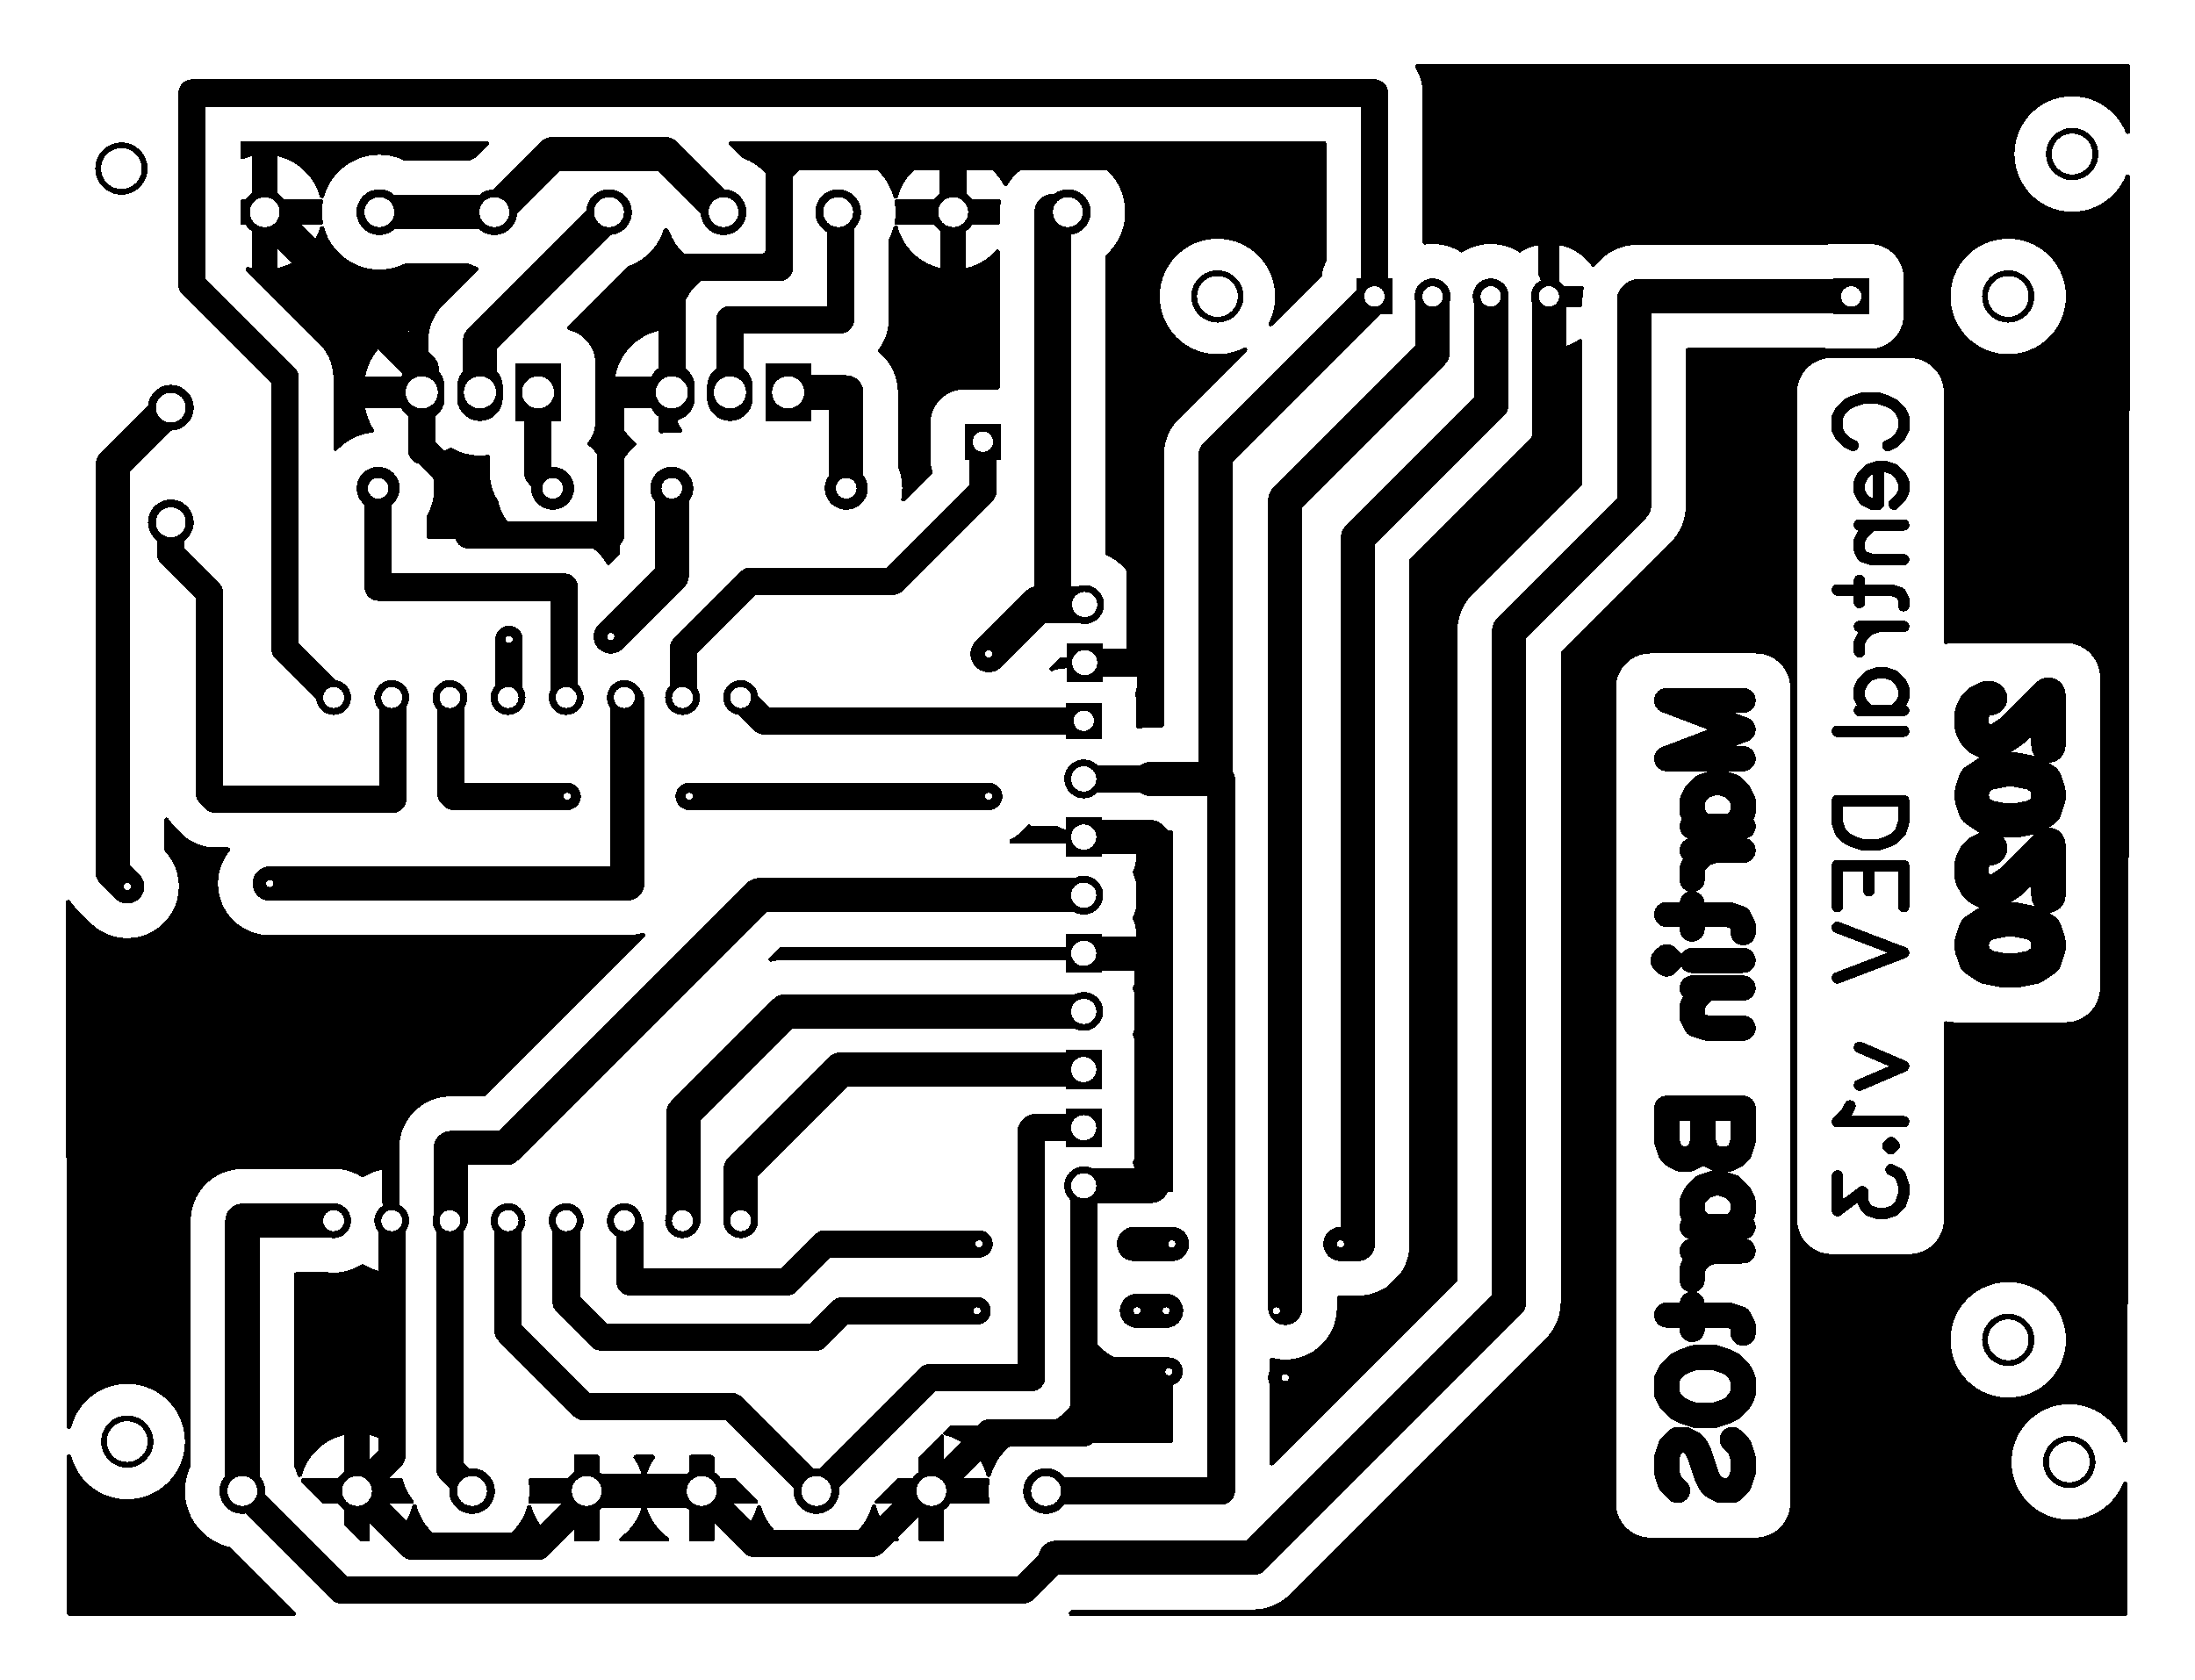 <svg xmlns="http://www.w3.org/2000/svg" xmlns:xlink="http://www.w3.org/1999/xlink" width="95.885mm" height="73.406mm" viewBox="4027.3 3044.5 377.5 289"><title></title><style type="text/css">
*[layerid="1"] {stroke:#000000;fill:#000000;}
*[layerid="2"] {stroke:#000000;fill:#000000;}
*[layerid="3"] {stroke:#000000;fill:#000000;}
*[layerid="4"] {stroke:#000000;fill:#000000;}
*[layerid="5"] {stroke:#000000;fill:#000000;}
*[layerid="6"] {stroke:#000000;fill:#000000;}
*[layerid="7"] {stroke:#000000;fill:#000000;}
*[layerid="8"] {stroke:#000000;fill:#000000;}
*[layerid="9"] {stroke:#000000;fill:#000000;}
*[layerid="10"] {stroke:#000000;fill:#000000;}
*[layerid="11"] {stroke:#000000;fill:#000000;}
*[layerid="12"] {stroke:#000000;fill:#000000;}
*[layerid="13"] {stroke:#000000;fill:#000000;}
*[layerid="14"] {stroke:#000000;fill:#000000;}
*[layerid="15"] {stroke:#000000;fill:#000000;}
*[layerid="19"] {stroke:#000000;fill:#000000;}
*[layerid="21"] {stroke:#000000;fill:#000000;}
*[layerid="22"] {stroke:#000000;fill:#000000;}
*[layerid="23"] {stroke:#000000;fill:#000000;}
*[layerid="24"] {stroke:#000000;fill:#000000;}
*[layerid="25"] {stroke:#000000;fill:#000000;}
*[layerid="26"] {stroke:#000000;fill:#000000;}
*[layerid="27"] {stroke:#000000;fill:#000000;}
*[layerid="28"] {stroke:#000000;fill:#000000;}
*[layerid="29"] {stroke:#000000;fill:#000000;}
*[layerid="30"] {stroke:#000000;fill:#000000;}
*[layerid="31"] {stroke:#000000;fill:#000000;}
*[layerid="32"] {stroke:#000000;fill:#000000;}
*[layerid="33"] {stroke:#000000;fill:#000000;}
*[layerid="34"] {stroke:#000000;fill:#000000;}
*[layerid="35"] {stroke:#000000;fill:#000000;}
*[layerid="36"] {stroke:#000000;fill:#000000;}
*[layerid="37"] {stroke:#000000;fill:#000000;}
*[layerid="38"] {stroke:#000000;fill:#000000;}
*[layerid="39"] {stroke:#000000;fill:#000000;}
*[layerid="40"] {stroke:#000000;fill:#000000;}
*[layerid="41"] {stroke:#000000;fill:#000000;}
*[layerid="42"] {stroke:#000000;fill:#000000;}
*[layerid="43"] {stroke:#000000;fill:#000000;}
*[layerid="44"] {stroke:#000000;fill:#000000;}
*[layerid="45"] {stroke:#000000;fill:#000000;}
*[layerid="46"] {stroke:#000000;fill:#000000;}
*[layerid="47"] {stroke:#000000;fill:#000000;}
*[layerid="48"] {stroke:#000000;fill:#000000;}
*[layerid="49"] {stroke:#000000;fill:#000000;}
*[layerid="50"] {stroke:#000000;fill:#000000;}
*[layerid="51"] {stroke:#000000;fill:#000000;}
*[layerid="52"] {stroke:#000000;fill:#000000;}
*[layerid="99"] {stroke:#000000;fill:#000000;}
*[layerid="100"] {stroke:#000000;fill:#000000;}
*[layerid="Hole"] {stroke:#000000;fill:#000000;}
*[layerid="DRCError"] {stroke:#000000;fill:#000000;}
*[fill="none"] {fill: none;}
*[stroke="none"] {stroke: none;}
path, polyline, polygon, line {stroke-linecap:round;}
g[c_partid="part_pad"][layerid="1"] ellipse:not([c_etype="pad_outer"]) {fill:#000000;}
g[c_partid="part_pad"][layerid="1"] polygon:not([c_etype="pad_outer"]) {fill:#000000;}
g[c_partid="part_pad"][layerid="1"] polyline:not([c_etype="pad_outer"]) {stroke:#000000;}
g[c_partid="part_pad"][layerid="2"] ellipse:not([c_etype="pad_outer"]) {fill:#000000;}
g[c_partid="part_pad"][layerid="2"] polygon:not([c_etype="pad_outer"]) {fill:#000000;}
g[c_partid="part_pad"][layerid="2"] polyline:not([c_etype="pad_outer"]) {stroke:#000000;}
g[c_partid="part_pad"][layerid="11"] ellipse:not([c_etype="pad_outer"]) {fill:#000000;}
g[c_partid="part_pad"][layerid="11"] polygon:not([c_etype="pad_outer"]) {fill:#000000;}
g[c_partid="part_pad"][layerid="11"] polyline:not([c_etype="pad_outer"]) {stroke:#000000;}
g[c_partid="part_pad"][layerid="11"] circle {fill:#FFFFFF;}
g[c_partid="part_pad"][layerid="11"] > polyline:nth-of-type(2) {stroke:#FFFFFF;}
g[c_partid="part_pad"][layerid="11"][c_shape="ELLIPSE"]  polyline:nth-last-of-type(1) {stroke:#FFFFFF;}
g[c_partid="part_pad"][layerid="11"][c_shape="RECT"]  polyline:nth-last-of-type(1) {stroke:#FFFFFF;}
g[c_partid="part_pad"][layerid="11"][c_shape="POLYGON"]  polyline:nth-last-of-type(1) {stroke:#FFFFFF;}
g[c_partid="part_via"] > * + circle, #gCurParts g[c_partid="part_via"] > * + circle {fill:#FFFFFF;}
g[c_partid="part_pad"] > polygon[c_etype="pad_outer"], #gCurParts g[c_partid="part_pad"] > polygon[c_etype="pad_outer"] {stroke-linejoin: miter;stroke-miterlimit: 100;}
g[c_partid="part_hole"] > circle {fill: #FFFFFF;}path, polyline, polygon {stroke-linejoin:round;}
rect, circle, ellipse, polyline, line, polygon, path {shape-rendering:crispEdges;}
</style>
<rect x="4027.3" y="3044.5" width="377.5" height="289" fill="#FFFFFF" stroke="none"/><path d="M 4211.523 3322.49 A 0.4 0.4 0 0 1 4211.123 3322.09 0.4 0.4 0 0 1 4211.24 3321.807 L 4211.561 3321.486 A 0.4 0.4 0 0 1 4211.844 3321.369 L 4242.84 3321.369 A 8.869 8.869 0 0 0 4249.111 3318.771 L 4249.111 3318.771 4293.111 3274.771 4293.111 3274.771 A 8.869 8.869 0 0 0 4295.709 3268.5 L 4295.709 3268.5 4295.709 3156.839 A 0.4 0.4 0 0 1 4295.826 3156.556 L 4314.611 3137.771 4314.611 3137.771 A 8.869 8.869 0 0 0 4317.209 3131.5 L 4317.209 3131.5 4317.209 3104.769 A 0.4 0.4 0 0 1 4317.609 3104.369 L 4341.223 3104.369 A 0.4 0.4 0 0 1 4341.309 3104.378 5.916 5.916 0 0 0 4342.579 3104.516 L 4342.579 3104.516 4348.779 3104.516 4348.779 3104.516 A 5.916 5.916 0 0 0 4354.695 3098.6 L 4354.695 3098.6 4354.695 3092.4 4354.695 3092.4 A 5.916 5.916 0 0 0 4348.779 3086.484 L 4348.779 3086.484 4342.579 3086.484 4342.579 3086.484 A 5.916 5.916 0 0 0 4341.309 3086.622 L 4341.309 3086.622 A 0.4 0.4 0 0 1 4341.223 3086.631 L 4308.84 3086.631 A 8.869 8.869 0 0 0 4302.569 3089.229 L 4302.569 3089.229 4302.069 3089.729 4302.069 3089.729 A 8.869 8.869 0 0 0 4301.604 3090.231 L 4301.604 3090.231 A 0.4 0.4 0 0 1 4301.3 3090.371 0.4 0.4 0 0 1 4300.976 3090.206 L 4300.976 3090.206 A 9.016 9.016 0 0 0 4295.479 3086.666 L 4295.479 3093.7 4299.268 3093.7 A 0.4 0.4 0 0 1 4299.668 3094.1 0.4 0.4 0 0 1 4299.66 3094.182 8.869 8.869 0 0 0 4299.471 3096 L 4299.471 3096 4299.471 3096.9 A 0.4 0.4 0 0 1 4299.071 3097.3 L 4295.479 3097.3 4295.479 3104.334 A 9.016 9.016 0 0 0 4298.842 3102.891 L 4298.842 3102.891 A 0.4 0.4 0 0 1 4299.071 3102.819 0.4 0.4 0 0 1 4299.471 3103.219 L 4299.471 3127.661 A 0.4 0.4 0 0 1 4299.354 3127.944 L 4280.569 3146.729 4280.569 3146.729 A 8.869 8.869 0 0 0 4277.971 3153 L 4277.971 3153 4277.971 3264.661 A 0.4 0.4 0 0 1 4277.854 3264.944 L 4246.301 3296.497 A 0.4 0.4 0 0 1 4246.018 3296.614 0.4 0.4 0 0 1 4245.618 3296.214 L 4245.618 3278.473 A 0.4 0.4 0 0 1 4246.018 3278.073 0.4 0.4 0 0 1 4246.118 3278.086 L 4246.118 3278.086 A 8.869 8.869 0 0 0 4248.339 3278.369 8.869 8.869 0 0 0 4257.208 3269.5 L 4257.208 3269.5 4257.208 3267.766 A 0.4 0.4 0 0 1 4257.608 3267.366 0.4 0.4 0 0 1 4257.6 3267.366 L 4257.618 3267.366 A 8.869 8.869 0 0 0 4257.84 3267.369 L 4260.84 3267.369 A 8.869 8.869 0 0 0 4269.709 3258.5 L 4269.709 3258.5 4269.709 3140.839 A 0.4 0.4 0 0 1 4269.826 3140.556 L 4290.111 3120.271 4290.111 3120.271 A 8.869 8.869 0 0 0 4292.709 3114 L 4292.709 3114 4292.709 3104.899 4292.709 3095.66 4292.709 3095.66 A 8.869 8.869 0 0 0 4292.669 3094.826 0.4 0.4 0 0 1 4292.67 3094.827 L 4292.669 3094.818 4292.669 3094.818 A 9.016 9.016 0 0 0 4291.913 3091.829 L 4291.913 3091.829 A 0.4 0.4 0 0 1 4291.879 3091.666 L 4291.879 3086.666 A 9.016 9.016 0 0 0 4288.891 3087.86 0.4 0.4 0 0 1 4288.679 3087.921 0.4 0.4 0 0 1 4288.466 3087.86 9.016 9.016 0 0 0 4283.679 3086.484 9.016 9.016 0 0 0 4278.891 3087.86 0.4 0.4 0 0 1 4278.679 3087.921 0.4 0.4 0 0 1 4278.466 3087.86 9.016 9.016 0 0 0 4273.679 3086.484 9.016 9.016 0 0 0 4272.414 3086.573 L 4272.414 3086.573 A 0.4 0.4 0 0 1 4272.358 3086.577 0.4 0.4 0 0 1 4271.958 3086.177 L 4271.958 3060.5 4271.958 3060.5 A 8.278 8.278 0 0 0 4270.706 3056.122 0.4 0.4 0 0 1 4270.645 3055.91 0.4 0.4 0 0 1 4271.045 3055.51 L 4393.267 3055.51 A 0.4 0.4 0 0 1 4393.667 3055.91 L 4393.667 3055.911 4393.645 3067.141 A 0.4 0.4 0 0 1 4393.245 3067.54 0.4 0.4 0 0 1 4392.874 3067.29 L 4392.874 3067.29 A 9.916 9.916 0 0 0 4383.678 3061.084 9.916 9.916 0 0 0 4373.762 3071 9.916 9.916 0 0 0 4383.678 3080.916 9.916 9.916 0 0 0 4392.86 3074.746 0.4 0.4 0 0 1 4393.23 3074.497 0.4 0.4 0 0 1 4393.63 3074.897 L 4393.63 3074.898 4393.203 3292.287 A 0.4 0.4 0 0 1 4392.803 3292.686 0.4 0.4 0 0 1 4392.43 3292.43 L 4392.43 3292.43 A 9.916 9.916 0 0 0 4383.178 3286.084 9.916 9.916 0 0 0 4373.262 3296 9.916 9.916 0 0 0 4383.178 3305.916 9.916 9.916 0 0 0 4392.416 3299.606 L 4392.416 3299.606 A 0.4 0.4 0 0 1 4392.788 3299.351 0.4 0.4 0 0 1 4393.188 3299.751 L 4393.188 3299.752 4393.17 3308.998 4393.17 3308.998 A 0.4 0.4 0 0 1 4393.17 3308.998 L 4393.17 3309 4393.17 3322.09 A 0.4 0.4 0 0 1 4392.77 3322.49 L 4211.523 3322.49 Z M 4336.388 3254.304 A 5.916 5.916 0 0 0 4342.304 3260.22 L 4342.304 3260.22 4355.678 3260.22 4355.678 3260.22 A 5.916 5.916 0 0 0 4361.594 3254.304 L 4361.594 3220.568 A 0.4 0.4 0 0 1 4361.994 3220.168 0.4 0.4 0 0 1 4362.088 3220.179 L 4362.088 3220.179 A 5.916 5.916 0 0 0 4363.482 3220.345 L 4363.482 3220.345 4382.54 3220.345 4382.54 3220.345 A 5.916 5.916 0 0 0 4388.456 3214.429 L 4388.456 3161.047 A 5.916 5.916 0 0 0 4382.54 3155.131 L 4382.54 3155.131 4363.482 3155.131 4363.482 3155.131 A 5.916 5.916 0 0 0 4362.088 3155.298 L 4362.088 3155.298 A 0.4 0.4 0 0 1 4361.994 3155.309 0.4 0.4 0 0 1 4361.594 3154.909 L 4361.594 3112.01 A 5.916 5.916 0 0 0 4355.678 3106.094 L 4355.678 3106.094 4342.304 3106.094 4342.304 3106.094 A 5.916 5.916 0 0 0 4336.388 3112.01 L 4336.388 3254.304 Z M 4329.253 3308.998 A 5.916 5.916 0 0 0 4335.169 3303.082 L 4335.169 3162.835 A 5.916 5.916 0 0 0 4329.253 3156.919 L 4329.253 3156.919 4311.143 3156.919 4311.143 3156.919 A 5.916 5.916 0 0 0 4305.227 3162.835 L 4305.227 3303.082 A 5.916 5.916 0 0 0 4311.143 3308.998 L 4311.143 3308.998 4329.253 3308.998 Z M 4362.762 3275 A 9.916 9.916 0 0 0 4372.678 3284.916 9.916 9.916 0 0 0 4382.594 3275 9.916 9.916 0 0 0 4372.678 3265.084 9.916 9.916 0 0 0 4362.762 3275 Z M 4362.762 3095.5 A 9.916 9.916 0 0 0 4372.678 3105.416 9.916 9.916 0 0 0 4382.594 3095.5 9.916 9.916 0 0 0 4372.678 3085.584 9.916 9.916 0 0 0 4362.762 3095.5 Z " stroke-width="0" layerid="2" attachedcopperid="gge3746" c_shapetype="line" id="gge3746_0" class=""></path><path d="M 4078.197 3322.09 A 0.4 0.4 0 0 1 4077.797 3322.49 L 4039.247 3322.49 A 0.4 0.4 0 0 1 4038.847 3322.091 L 4038.796 3295.105 4038.796 3295.105 A 0.4 0.4 0 0 1 4039.196 3294.705 0.4 0.4 0 0 1 4039.583 3295.004 L 4039.583 3295.004 A 9.916 9.916 0 0 0 4049.178 3302.416 9.916 9.916 0 0 0 4059.094 3292.5 9.916 9.916 0 0 0 4049.178 3282.584 9.916 9.916 0 0 0 4039.574 3290.032 0.4 0.4 0 0 1 4039.187 3290.333 0.4 0.4 0 0 1 4038.787 3289.933 L 4038.619 3199.721 4038.619 3199.72 A 0.4 0.4 0 0 1 4039.019 3199.32 0.4 0.4 0 0 1 4039.35 3199.495 L 4039.35 3199.495 A 8.869 8.869 0 0 0 4040.407 3200.771 L 4042.907 3203.271 A 8.869 8.869 0 0 0 4049.178 3205.869 8.869 8.869 0 0 0 4058.047 3197 8.869 8.869 0 0 0 4055.655 3190.941 L 4055.655 3190.941 A 0.4 0.4 0 0 1 4055.547 3190.668 L 4055.547 3185.546 A 0.4 0.4 0 0 1 4055.947 3185.146 0.4 0.4 0 0 1 4056.288 3185.337 8.278 8.278 0 0 0 4057.486 3186.854 L 4058.486 3187.854 A 8.278 8.278 0 0 0 4064.339 3190.278 L 4064.339 3190.278 4066.468 3190.278 A 0.4 0.4 0 0 1 4066.868 3190.678 0.4 0.4 0 0 1 4066.779 3190.929 8.869 8.869 0 0 0 4064.811 3196.5 8.869 8.869 0 0 0 4073.68 3205.369 L 4135.18 3205.369 A 8.869 8.869 0 0 0 4137.743 3204.99 L 4137.743 3204.99 A 0.4 0.4 0 0 1 4137.859 3204.973 0.4 0.4 0 0 1 4138.259 3205.373 0.4 0.4 0 0 1 4138.142 3205.656 L 4110.784 3233.014 A 0.4 0.4 0 0 1 4110.501 3233.131 L 4104.84 3233.131 A 8.869 8.869 0 0 0 4095.971 3242 L 4095.971 3245.227 4095.971 3252.538 A 0.4 0.4 0 0 1 4095.962 3252.623 L 4095.962 3252.623 A 8.916 8.916 0 0 0 4095.762 3254.5 8.916 8.916 0 0 0 4096.373 3257.742 L 4096.373 3257.742 A 0.4 0.4 0 0 1 4096.4 3257.887 L 4096.4 3263.722 4096.4 3293.801 A 0.4 0.4 0 0 1 4096 3294.201 0.4 0.4 0 0 1 4095.715 3294.082 9.853 9.853 0 0 0 4090.918 3291.4 L 4090.918 3298.782 4096.23 3298.782 A 0.4 0.4 0 0 1 4096.619 3299.09 8.278 8.278 0 0 0 4098.371 3302.559 0.4 0.4 0 0 1 4098.466 3302.818 0.4 0.4 0 0 1 4098.066 3303.218 L 4090.918 3303.218 4090.918 3309.322 A 0.4 0.4 0 0 1 4090.518 3309.722 L 4089.575 3309.722 A 0.4 0.4 0 0 1 4089.292 3309.605 L 4086.598 3306.911 A 0.4 0.4 0 0 1 4086.481 3306.628 L 4086.481 3303.218 4083.071 3303.218 A 0.4 0.4 0 0 1 4082.788 3303.101 L 4079.151 3299.464 A 0.4 0.4 0 0 1 4079.034 3299.182 0.4 0.4 0 0 1 4079.434 3298.782 L 4086.481 3298.782 4086.481 3291.4 A 9.853 9.853 0 0 0 4079.224 3298.298 0.4 0.4 0 0 1 4078.839 3298.589 0.4 0.4 0 0 1 4078.455 3298.298 L 4078.455 3298.298 A 9.853 9.853 0 0 0 4077.887 3296.789 0.4 0.4 0 0 1 4077.849 3296.618 L 4077.849 3263.769 A 0.4 0.4 0 0 1 4078.249 3263.369 L 4083.741 3263.369 A 0.4 0.4 0 0 1 4083.782 3263.371 L 4083.782 3263.371 A 8.916 8.916 0 0 0 4084.678 3263.416 8.916 8.916 0 0 0 4089.464 3262.023 L 4089.464 3262.023 A 0.4 0.4 0 0 1 4089.678 3261.961 0.4 0.4 0 0 1 4089.893 3262.023 L 4089.893 3262.023 A 8.916 8.916 0 0 0 4092.928 3263.243 L 4092.928 3257.959 A 0.4 0.4 0 0 1 4092.957 3257.811 8.916 8.916 0 0 0 4093.594 3254.5 8.916 8.916 0 0 0 4092.957 3251.189 0.4 0.4 0 0 1 4092.928 3251.041 L 4092.928 3245.757 A 8.916 8.916 0 0 0 4089.893 3246.977 L 4089.893 3246.977 A 0.4 0.4 0 0 1 4089.678 3247.039 0.4 0.4 0 0 1 4089.464 3246.977 L 4089.464 3246.977 A 8.916 8.916 0 0 0 4084.678 3245.584 8.916 8.916 0 0 0 4083.782 3245.629 0.4 0.4 0 0 1 4083.741 3245.631 L 4068.98 3245.631 A 8.869 8.869 0 0 0 4060.111 3254.5 L 4060.111 3296.615 A 0.4 0.4 0 0 1 4060.073 3296.786 9.853 9.853 0 0 0 4059.126 3301 9.853 9.853 0 0 0 4066.793 3310.608 0.4 0.4 0 0 1 4066.988 3310.715 L 4078.08 3321.807 A 0.4 0.4 0 0 1 4078.197 3322.09 Z " stroke-width="0" layerid="2" attachedcopperid="gge3746" c_shapetype="line" id="gge3746_1" class=""></path><path d="M 4185.661 3309.722 A 0.4 0.4 0 0 1 4185.261 3309.322 L 4185.261 3303.218 4178.154 3303.218 A 0.4 0.4 0 0 1 4177.754 3302.818 0.4 0.4 0 0 1 4177.871 3302.536 L 4181.508 3298.899 A 0.4 0.4 0 0 1 4181.791 3298.782 L 4185.261 3298.782 4185.261 3295.312 A 0.4 0.4 0 0 1 4185.378 3295.029 L 4189.015 3291.392 A 0.4 0.4 0 0 1 4189.298 3291.275 0.4 0.4 0 0 1 4189.698 3291.675 L 4189.698 3298.782 4197.109 3298.782 A 0.4 0.4 0 0 1 4197.509 3299.182 0.4 0.4 0 0 1 4197.502 3299.252 L 4197.502 3299.252 A 9.853 9.853 0 0 0 4197.346 3301 9.853 9.853 0 0 0 4197.502 3302.748 L 4197.502 3302.748 A 0.4 0.4 0 0 1 4197.509 3302.818 0.4 0.4 0 0 1 4197.109 3303.218 L 4189.698 3303.218 4189.698 3309.322 A 0.4 0.4 0 0 1 4189.298 3309.722 L 4185.661 3309.722 Z " stroke-width="0" layerid="2" attachedcopperid="gge3746" c_shapetype="line" id="gge3746_2" class=""></path><path d="M 4146.161 3309.722 A 0.4 0.4 0 0 1 4145.761 3309.322 L 4145.761 3303.218 4138.29 3303.218 4137.889 3303.218 4130.418 3303.218 4130.418 3309.322 A 0.4 0.4 0 0 1 4130.018 3309.722 L 4126.381 3309.722 A 0.4 0.4 0 0 1 4125.981 3309.322 L 4125.981 3303.218 4118.57 3303.218 A 0.4 0.4 0 0 1 4118.17 3302.818 0.4 0.4 0 0 1 4118.176 3302.748 L 4118.176 3302.748 A 9.853 9.853 0 0 0 4118.332 3301 9.853 9.853 0 0 0 4118.176 3299.252 L 4118.176 3299.252 A 0.4 0.4 0 0 1 4118.17 3299.182 0.4 0.4 0 0 1 4118.57 3298.782 L 4125.981 3298.782 4125.981 3295.08 A 0.4 0.4 0 0 1 4126.381 3294.68 0.4 0.4 0 0 1 4126.441 3294.685 8.278 8.278 0 0 0 4127.68 3294.778 L 4127.68 3294.778 4130.018 3294.778 A 0.4 0.4 0 0 1 4130.418 3295.178 L 4130.418 3298.782 4137.889 3298.782 4138.29 3298.782 4145.761 3298.782 4145.761 3295.178 A 0.4 0.4 0 0 1 4146.161 3294.778 L 4149.605 3294.778 A 0.4 0.4 0 0 1 4149.888 3294.895 L 4150.081 3295.088 A 0.4 0.4 0 0 1 4150.198 3295.371 L 4150.198 3298.782 4153.609 3298.782 A 0.4 0.4 0 0 1 4153.892 3298.899 L 4157.529 3302.536 A 0.4 0.4 0 0 1 4157.646 3302.818 0.4 0.4 0 0 1 4157.246 3303.218 L 4150.198 3303.218 4150.198 3309.322 A 0.4 0.4 0 0 1 4149.798 3309.722 L 4146.161 3309.722 Z " stroke-width="0" layerid="2" attachedcopperid="gge3746" c_shapetype="line" id="gge3746_3" class=""></path><path d="M 4122.61 3309.322 A 0.4 0.4 0 0 1 4122.21 3309.722 L 4114.469 3309.722 A 0.4 0.4 0 0 1 4114.069 3309.322 0.4 0.4 0 0 1 4114.235 3308.997 9.853 9.853 0 0 0 4117.955 3303.702 0.4 0.4 0 0 1 4118.339 3303.411 0.4 0.4 0 0 1 4118.724 3303.702 L 4118.724 3303.702 A 9.853 9.853 0 0 0 4122.444 3308.997 0.4 0.4 0 0 1 4122.61 3309.322 Z " stroke-width="0" layerid="2" attachedcopperid="gge3746" c_shapetype="line" id="gge3746_4" class=""></path><path d="M 4142.39 3309.322 A 0.4 0.4 0 0 1 4141.99 3309.722 L 4134.189 3309.722 A 0.4 0.4 0 0 1 4133.789 3309.322 0.4 0.4 0 0 1 4133.955 3308.997 L 4133.955 3308.997 A 9.853 9.853 0 0 0 4137.704 3303.599 0.4 0.4 0 0 1 4138.089 3303.304 0.4 0.4 0 0 1 4138.475 3303.599 L 4138.475 3303.599 A 9.853 9.853 0 0 0 4142.224 3308.997 0.4 0.4 0 0 1 4142.39 3309.322 Z " stroke-width="0" layerid="2" attachedcopperid="gge3746" c_shapetype="line" id="gge3746_5" class=""></path><path d="M 4173.689 3309.722 A 0.4 0.4 0 0 1 4173.289 3309.322 0.4 0.4 0 0 1 4173.455 3308.997 9.853 9.853 0 0 0 4177.203 3303.599 0.4 0.4 0 0 1 4177.589 3303.304 0.4 0.4 0 0 1 4177.975 3303.599 L 4177.975 3303.599 A 9.853 9.853 0 0 0 4181.724 3308.997 0.4 0.4 0 0 1 4181.89 3309.322 0.4 0.4 0 0 1 4181.49 3309.722 L 4173.689 3309.722 Z " stroke-width="0" layerid="2" attachedcopperid="gge3746" c_shapetype="line" id="gge3746_6" class=""></path><path d="M 4153.969 3309.722 A 0.4 0.4 0 0 1 4153.569 3309.322 0.4 0.4 0 0 1 4153.735 3308.997 9.853 9.853 0 0 0 4157.455 3303.702 L 4157.455 3303.702 A 0.4 0.4 0 0 1 4157.839 3303.411 0.4 0.4 0 0 1 4158.224 3303.702 L 4158.224 3303.702 A 9.853 9.853 0 0 0 4161.944 3308.997 0.4 0.4 0 0 1 4162.11 3309.322 0.4 0.4 0 0 1 4161.71 3309.722 L 4153.969 3309.722 Z " stroke-width="0" layerid="2" attachedcopperid="gge3746" c_shapetype="line" id="gge3746_7" class=""></path><path d="M 4102.89 3309.322 A 0.4 0.4 0 0 1 4102.49 3309.722 L 4094.688 3309.722 A 0.4 0.4 0 0 1 4094.288 3309.322 0.4 0.4 0 0 1 4094.455 3308.997 9.853 9.853 0 0 0 4098.203 3303.598 L 4098.203 3303.598 A 0.4 0.4 0 0 1 4098.589 3303.304 0.4 0.4 0 0 1 4098.975 3303.598 L 4098.975 3303.598 A 9.853 9.853 0 0 0 4102.724 3308.997 0.4 0.4 0 0 1 4102.89 3309.322 Z " stroke-width="0" layerid="2" attachedcopperid="gge3746" c_shapetype="line" id="gge3746_8" class=""></path><path d="M 4138.475 3298.401 A 0.4 0.4 0 0 1 4138.089 3298.696 0.4 0.4 0 0 1 4137.704 3298.401 L 4137.704 3298.401 A 9.853 9.853 0 0 0 4136.31 3295.405 0.4 0.4 0 0 1 4136.239 3295.178 0.4 0.4 0 0 1 4136.639 3294.778 L 4139.54 3294.778 A 0.4 0.4 0 0 1 4139.94 3295.178 0.4 0.4 0 0 1 4139.869 3295.405 L 4139.869 3295.405 A 9.853 9.853 0 0 0 4138.475 3298.401 Z " stroke-width="0" layerid="2" attachedcopperid="gge3746" c_shapetype="line" id="gge3746_9" class=""></path><path d="M 4197.724 3298.298 A 0.4 0.4 0 0 1 4197.339 3298.589 0.4 0.4 0 0 1 4196.955 3298.298 L 4196.955 3298.298 A 9.853 9.853 0 0 0 4189.833 3291.432 L 4189.833 3291.432 A 0.4 0.4 0 0 1 4189.529 3291.044 0.4 0.4 0 0 1 4189.646 3290.761 L 4190.512 3289.895 A 0.4 0.4 0 0 1 4190.795 3289.778 L 4204.68 3289.778 4204.68 3289.778 A 8.278 8.278 0 0 0 4212.958 3281.5 L 4212.958 3281.5 4212.958 3260.791 A 0.4 0.4 0 0 1 4213.358 3260.391 0.4 0.4 0 0 1 4213.746 3260.692 L 4213.746 3260.692 A 8.869 8.869 0 0 0 4215.633 3264.304 L 4215.633 3264.304 A 0.4 0.4 0 0 1 4215.731 3264.565 0.4 0.4 0 0 1 4215.655 3264.8 L 4215.655 3264.8 A 8.869 8.869 0 0 0 4213.97 3270 8.869 8.869 0 0 0 4222.839 3278.869 L 4227.839 3278.869 A 8.869 8.869 0 0 0 4228.626 3278.834 0.4 0.4 0 0 1 4228.662 3278.832 0.4 0.4 0 0 1 4229.062 3279.232 L 4229.062 3292.322 A 0.4 0.4 0 0 1 4228.662 3292.722 L 4212.659 3292.722 A 0.4 0.4 0 0 1 4212.446 3292.66 9.853 9.853 0 0 0 4207.199 3291.147 9.853 9.853 0 0 0 4197.724 3298.298 Z " stroke-width="0" layerid="2" attachedcopperid="gge3746" c_shapetype="line" id="gge3746_10" class=""></path><path d="M 4213.358 3256.609 A 0.4 0.4 0 0 1 4212.958 3256.209 L 4212.958 3248.162 A 0.4 0.4 0 0 1 4213.358 3247.762 L 4216.778 3247.762 4216.778 3247.762 A 5.916 5.916 0 0 0 4220.229 3246.652 L 4220.229 3246.652 A 0.4 0.4 0 0 1 4220.462 3246.577 L 4222.739 3246.577 A 9.262 9.262 0 0 0 4222.127 3244.703 L 4222.127 3244.703 A 0.4 0.4 0 0 1 4222.092 3244.539 0.4 0.4 0 0 1 4222.13 3244.369 L 4222.13 3244.369 A 5.916 5.916 0 0 0 4222.694 3241.846 L 4222.694 3241.846 4222.694 3235.154 4222.694 3235.154 A 5.916 5.916 0 0 0 4222.488 3233.605 0.4 0.4 0 0 1 4222.474 3233.5 0.4 0.4 0 0 1 4222.488 3233.395 5.916 5.916 0 0 0 4222.694 3231.846 L 4222.694 3231.846 4222.694 3225.154 4222.694 3225.154 A 5.916 5.916 0 0 0 4222.13 3222.631 0.4 0.4 0 0 1 4222.092 3222.461 0.4 0.4 0 0 1 4222.127 3222.297 L 4222.127 3222.297 A 9.262 9.262 0 0 0 4222.941 3218.5 9.262 9.262 0 0 0 4222.127 3214.703 L 4222.127 3214.703 A 0.4 0.4 0 0 1 4222.092 3214.539 0.4 0.4 0 0 1 4222.13 3214.369 L 4222.13 3214.369 A 5.916 5.916 0 0 0 4222.694 3211.846 L 4222.694 3211.846 4222.694 3210.423 4218.316 3210.423 A 0.4 0.4 0 0 1 4218.124 3210.374 9.262 9.262 0 0 0 4213.678 3209.238 9.262 9.262 0 0 0 4211.061 3209.615 0.4 0.4 0 0 1 4210.948 3209.631 L 4204.262 3209.631 4162.34 3209.631 A 8.869 8.869 0 0 0 4159.992 3209.948 L 4159.992 3209.948 A 0.4 0.4 0 0 1 4159.886 3209.962 0.4 0.4 0 0 1 4159.486 3209.562 0.4 0.4 0 0 1 4159.603 3209.279 L 4161.396 3207.486 A 0.4 0.4 0 0 1 4161.679 3207.369 L 4204.262 3207.369 4210.948 3207.369 A 0.4 0.4 0 0 1 4211.061 3207.385 9.262 9.262 0 0 0 4213.678 3207.762 9.262 9.262 0 0 0 4218.124 3206.626 L 4218.124 3206.626 A 0.4 0.4 0 0 1 4218.316 3206.577 L 4222.694 3206.577 4222.694 3205.154 4222.694 3205.154 A 5.916 5.916 0 0 0 4222.13 3202.631 0.4 0.4 0 0 1 4222.092 3202.461 0.4 0.4 0 0 1 4222.127 3202.297 L 4222.127 3202.297 A 9.262 9.262 0 0 0 4222.941 3198.5 9.262 9.262 0 0 0 4222.127 3194.703 L 4222.127 3194.703 A 0.4 0.4 0 0 1 4222.092 3194.539 0.4 0.4 0 0 1 4222.13 3194.369 L 4222.13 3194.369 A 5.916 5.916 0 0 0 4222.694 3191.846 L 4222.694 3191.846 4222.694 3190.423 4218.316 3190.423 A 0.4 0.4 0 0 1 4218.124 3190.374 9.262 9.262 0 0 0 4213.678 3189.238 9.262 9.262 0 0 0 4211.061 3189.615 0.4 0.4 0 0 1 4210.948 3189.631 L 4204.262 3189.631 4201.281 3189.631 A 0.4 0.4 0 0 1 4200.881 3189.231 0.4 0.4 0 0 1 4201.099 3188.875 8.278 8.278 0 0 0 4203.943 3186.492 0.4 0.4 0 0 1 4204.262 3186.333 0.4 0.4 0 0 1 4204.631 3186.577 L 4209.041 3186.577 A 0.4 0.4 0 0 1 4209.233 3186.626 9.262 9.262 0 0 0 4213.678 3187.762 9.262 9.262 0 0 0 4217.751 3186.819 L 4217.751 3186.819 A 0.4 0.4 0 0 1 4217.927 3186.778 L 4221.924 3186.778 A 0.4 0.4 0 0 1 4222.065 3186.804 8.869 8.869 0 0 0 4223.184 3187.141 8.869 8.869 0 0 0 4225.18 3187.369 L 4228.662 3187.369 A 0.4 0.4 0 0 1 4229.062 3187.769 L 4229.062 3249.231 A 0.4 0.4 0 0 1 4228.662 3249.631 L 4223.313 3249.631 4222.339 3249.631 A 8.869 8.869 0 0 0 4218.752 3250.389 L 4218.752 3250.389 A 0.4 0.4 0 0 1 4218.591 3250.423 L 4215.602 3250.423 4215.602 3252.587 A 0.4 0.4 0 0 1 4215.51 3252.842 8.869 8.869 0 0 0 4213.746 3256.308 L 4213.746 3256.308 A 0.4 0.4 0 0 1 4213.358 3256.609 Z " stroke-width="0" layerid="2" attachedcopperid="gge3746" c_shapetype="line" id="gge3746_11" class=""></path><path d="M 4223.094 3169.869 A 0.4 0.4 0 0 1 4222.694 3169.469 L 4222.694 3165.4 4222.694 3165.4 A 5.916 5.916 0 0 0 4222.524 3163.992 L 4222.524 3163.992 A 0.4 0.4 0 0 1 4222.513 3163.897 0.4 0.4 0 0 1 4222.535 3163.767 L 4222.535 3163.767 A 5.916 5.916 0 0 0 4222.855 3161.846 L 4222.855 3160.423 4220.092 3160.423 A 0.4 0.4 0 0 1 4219.882 3160.364 L 4219.882 3160.364 A 5.916 5.916 0 0 0 4216.778 3159.484 L 4216.778 3159.484 4210.578 3159.484 4210.578 3159.484 A 5.916 5.916 0 0 0 4208.314 3159.935 L 4208.314 3159.935 A 0.4 0.4 0 0 1 4208.16 3159.965 0.4 0.4 0 0 1 4207.76 3159.565 0.4 0.4 0 0 1 4207.878 3159.282 L 4207.878 3159.282 4209.477 3157.683 4209.477 3157.683 A 0.4 0.4 0 0 1 4209.76 3157.566 L 4211.899 3157.566 A 0.4 0.4 0 0 1 4211.979 3157.574 9.262 9.262 0 0 0 4213.839 3157.762 9.262 9.262 0 0 0 4218.285 3156.626 L 4218.285 3156.626 A 0.4 0.4 0 0 1 4218.477 3156.577 L 4222.855 3156.577 4222.855 3155.154 A 5.916 5.916 0 0 0 4222.291 3152.631 L 4222.291 3152.631 A 0.4 0.4 0 0 1 4222.252 3152.461 0.4 0.4 0 0 1 4222.288 3152.297 L 4222.288 3152.297 A 9.262 9.262 0 0 0 4223.102 3148.5 9.262 9.262 0 0 0 4217.641 3140.054 L 4217.641 3140.054 A 0.4 0.4 0 0 1 4217.406 3139.689 L 4217.406 3088.619 A 0.4 0.4 0 0 1 4217.538 3088.322 L 4217.538 3088.322 A 9.853 9.853 0 0 0 4220.802 3080.996 9.853 9.853 0 0 0 4210.949 3071.143 9.853 9.853 0 0 0 4206.823 3072.049 L 4206.823 3072.049 A 0.4 0.4 0 0 1 4206.726 3072.079 L 4206.726 3072.079 A 9.066 9.066 0 0 0 4200.582 3076.31 L 4200.582 3076.31 A 0.4 0.4 0 0 1 4200.24 3076.503 0.4 0.4 0 0 1 4199.888 3076.294 L 4199.888 3076.294 A 9.853 9.853 0 0 0 4193.448 3071.396 L 4193.448 3078.777 4199.052 3078.777 A 0.4 0.4 0 0 1 4199.452 3079.177 0.4 0.4 0 0 1 4199.444 3079.254 9.066 9.066 0 0 0 4199.274 3081 L 4199.274 3081 4199.274 3082.814 A 0.4 0.4 0 0 1 4198.874 3083.214 L 4193.448 3083.214 4193.448 3090.596 A 9.853 9.853 0 0 0 4198.576 3087.562 L 4198.576 3087.562 A 0.4 0.4 0 0 1 4198.874 3087.428 0.4 0.4 0 0 1 4199.274 3087.828 L 4199.274 3111.084 A 0.4 0.4 0 0 1 4198.874 3111.484 L 4193.239 3111.484 4193.239 3111.484 A 5.916 5.916 0 0 0 4187.323 3117.4 L 4187.323 3123.6 A 5.916 5.916 0 0 0 4187.681 3125.625 L 4187.681 3125.625 A 0.4 0.4 0 0 1 4187.705 3125.762 0.4 0.4 0 0 1 4187.588 3126.045 L 4182.958 3130.675 A 0.4 0.4 0 0 1 4182.675 3130.792 0.4 0.4 0 0 1 4182.275 3130.392 0.4 0.4 0 0 1 4182.282 3130.317 L 4182.282 3130.317 A 9.616 9.616 0 0 0 4182.455 3128.5 9.616 9.616 0 0 0 4181.738 3124.855 L 4181.738 3124.855 A 0.4 0.4 0 0 1 4181.708 3124.703 L 4181.708 3112 4181.708 3112 A 8.869 8.869 0 0 0 4178.445 3105.128 0.4 0.4 0 0 1 4178.298 3104.818 0.4 0.4 0 0 1 4178.382 3104.573 8.278 8.278 0 0 0 4180.118 3099.5 L 4180.118 3099.5 4180.118 3085.779 A 0.4 0.4 0 0 1 4180.164 3085.593 L 4180.164 3085.593 A 9.853 9.853 0 0 0 4180.954 3083.594 L 4180.954 3083.594 A 0.4 0.4 0 0 1 4181.34 3083.3 0.4 0.4 0 0 1 4181.725 3083.594 9.853 9.853 0 0 0 4189.011 3090.596 L 4189.011 3083.214 4181.54 3083.214 A 0.4 0.4 0 0 1 4181.14 3082.814 0.4 0.4 0 0 1 4181.146 3082.743 L 4181.146 3082.743 A 9.853 9.853 0 0 0 4181.302 3080.996 9.853 9.853 0 0 0 4181.146 3079.248 L 4181.146 3079.248 A 0.4 0.4 0 0 1 4181.14 3079.177 0.4 0.4 0 0 1 4181.54 3078.777 L 4189.011 3078.777 4189.011 3071.396 A 9.853 9.853 0 0 0 4181.725 3078.397 L 4181.725 3078.397 A 0.4 0.4 0 0 1 4181.34 3078.692 0.4 0.4 0 0 1 4180.954 3078.397 9.853 9.853 0 0 0 4171.449 3071.143 9.853 9.853 0 0 0 4161.974 3078.294 L 4161.974 3078.294 A 0.4 0.4 0 0 1 4161.59 3078.584 0.4 0.4 0 0 1 4161.205 3078.294 9.853 9.853 0 0 0 4155.024 3071.71 L 4155.024 3071.71 A 0.4 0.4 0 0 1 4154.875 3071.617 L 4152.709 3069.462 A 0.4 0.4 0 0 1 4152.591 3069.178 0.4 0.4 0 0 1 4152.991 3068.778 L 4255.002 3068.778 A 0.4 0.4 0 0 1 4255.402 3069.178 L 4255.402 3089.435 A 0.4 0.4 0 0 1 4255.355 3089.623 5.916 5.916 0 0 0 4254.691 3091.818 0.4 0.4 0 0 1 4254.576 3092.062 L 4246.133 3100.504 A 0.4 0.4 0 0 1 4245.85 3100.622 0.4 0.4 0 0 1 4245.45 3100.222 0.4 0.4 0 0 1 4245.495 3100.038 9.916 9.916 0 0 0 4246.594 3095.5 9.916 9.916 0 0 0 4236.678 3085.584 9.916 9.916 0 0 0 4226.762 3095.5 9.916 9.916 0 0 0 4236.678 3105.416 9.916 9.916 0 0 0 4241.217 3104.316 0.4 0.4 0 0 1 4241.4 3104.272 0.4 0.4 0 0 1 4241.8 3104.672 0.4 0.4 0 0 1 4241.683 3104.955 L 4230.069 3116.569 4230.069 3116.569 A 8.869 8.869 0 0 0 4227.471 3122.84 L 4227.471 3122.84 4227.471 3169.231 A 0.4 0.4 0 0 1 4227.071 3169.631 L 4225.18 3169.631 A 8.869 8.869 0 0 0 4223.184 3169.859 0.4 0.4 0 0 1 4223.094 3169.869 Z " stroke-width="0" layerid="2" attachedcopperid="gge3746" c_shapetype="line" id="gge3746_12" class=""></path><path d="M 4131.933 3141.698 A 0.4 0.4 0 0 1 4131.583 3141.492 L 4131.583 3141.492 A 8.278 8.278 0 0 0 4127.016 3137.666 0.4 0.4 0 0 1 4126.745 3137.288 0.4 0.4 0 0 1 4126.953 3136.937 L 4126.953 3136.937 A 9.616 9.616 0 0 0 4131.955 3128.5 9.616 9.616 0 0 0 4128.499 3121.116 0.4 0.4 0 0 1 4128.356 3120.809 0.4 0.4 0 0 1 4128.441 3120.563 L 4128.441 3120.563 A 5.916 5.916 0 0 0 4129.695 3116.92 L 4129.695 3107.08 A 5.916 5.916 0 0 0 4125.126 3101.319 0.4 0.4 0 0 1 4124.817 3100.93 0.4 0.4 0 0 1 4124.934 3100.647 L 4135.21 3090.371 A 0.4 0.4 0 0 1 4135.358 3090.277 L 4135.358 3090.277 A 9.853 9.853 0 0 0 4141.406 3084.055 L 4141.406 3084.055 A 0.4 0.4 0 0 1 4141.786 3083.779 0.4 0.4 0 0 1 4142.068 3083.896 L 4142.368 3084.193 A 0.4 0.4 0 0 1 4142.462 3084.341 L 4142.462 3084.341 A 9.853 9.853 0 0 0 4150.474 3090.769 L 4150.474 3090.769 A 0.4 0.4 0 0 1 4150.823 3091.165 0.4 0.4 0 0 1 4150.534 3091.549 L 4150.534 3091.549 A 8.278 8.278 0 0 0 4144.562 3099.5 L 4144.562 3099.5 4144.562 3100.848 4144.562 3105.554 A 0.4 0.4 0 0 1 4144.5 3105.767 L 4144.5 3105.767 A 9.853 9.853 0 0 0 4142.986 3111.016 L 4142.986 3112.984 A 9.853 9.853 0 0 0 4144.586 3118.365 L 4144.586 3118.365 A 0.4 0.4 0 0 1 4144.65 3118.584 0.4 0.4 0 0 1 4144.25 3118.984 0.4 0.4 0 0 1 4144.194 3118.98 L 4144.194 3118.98 A 9.616 9.616 0 0 0 4142.839 3118.884 9.616 9.616 0 0 0 4141.093 3119.044 0.4 0.4 0 0 1 4141.021 3119.05 0.4 0.4 0 0 1 4140.621 3118.65 L 4140.621 3114.71 4133.139 3114.71 A 9.853 9.853 0 0 0 4136.573 3120.588 0.4 0.4 0 0 1 4136.719 3120.897 0.4 0.4 0 0 1 4136.579 3121.2 L 4136.579 3121.2 A 9.616 9.616 0 0 0 4133.223 3128.5 9.616 9.616 0 0 0 4133.94 3132.144 L 4133.94 3132.144 A 0.4 0.4 0 0 1 4133.97 3132.296 L 4133.97 3139.661 A 0.4 0.4 0 0 1 4133.853 3139.944 L 4132.216 3141.581 A 0.4 0.4 0 0 1 4131.933 3141.698 Z M 4140.621 3101.416 A 9.853 9.853 0 0 0 4133.139 3109.289 L 4140.621 3109.289 4140.621 3101.416 Z " stroke-width="0" layerid="2" attachedcopperid="gge3746" c_shapetype="line" id="gge3746_13" class=""></path><path d="M 4117.165 3136.822 A 0.4 0.4 0 0 1 4116.765 3137.222 L 4101.018 3137.222 A 0.4 0.4 0 0 1 4100.618 3136.822 L 4100.618 3133.5 A 0.4 0.4 0 0 1 4100.672 3133.3 9.616 9.616 0 0 0 4101.955 3128.5 9.616 9.616 0 0 0 4100.492 3123.401 9.616 9.616 0 0 0 4097.794 3120.581 L 4097.794 3120.581 A 0.4 0.4 0 0 1 4097.621 3120.251 L 4097.621 3114.71 4090.139 3114.71 A 9.853 9.853 0 0 0 4091.562 3118.329 0.4 0.4 0 0 1 4091.626 3118.546 0.4 0.4 0 0 1 4091.27 3118.944 L 4091.27 3118.944 A 9.616 9.616 0 0 0 4085.311 3121.938 L 4085.311 3121.938 A 0.4 0.4 0 0 1 4085.018 3122.065 0.4 0.4 0 0 1 4084.618 3121.665 L 4084.618 3109.5 4084.618 3109.5 A 8.278 8.278 0 0 0 4082.194 3103.646 L 4069.676 3091.129 A 0.4 0.4 0 0 1 4069.559 3090.846 0.4 0.4 0 0 1 4069.959 3090.446 0.4 0.4 0 0 1 4070.071 3090.462 9.853 9.853 0 0 0 4070.6 3090.6 L 4070.6 3083.218 4069.018 3083.218 A 0.4 0.4 0 0 1 4068.618 3082.818 L 4068.618 3079.182 A 0.4 0.4 0 0 1 4069.018 3078.782 L 4070.6 3078.782 4070.6 3071.4 A 9.853 9.853 0 0 0 4069.166 3071.849 0.4 0.4 0 0 1 4069.018 3071.877 0.4 0.4 0 0 1 4068.618 3071.477 L 4068.618 3069.178 A 0.4 0.4 0 0 1 4069.018 3068.778 L 4111.032 3068.778 A 0.4 0.4 0 0 1 4111.432 3069.178 0.4 0.4 0 0 1 4111.315 3069.461 L 4109.146 3071.629 A 0.4 0.4 0 0 1 4108.998 3071.723 L 4108.998 3071.723 A 9.853 9.853 0 0 0 4108.106 3072.093 0.4 0.4 0 0 1 4107.935 3072.131 L 4096.922 3072.131 A 0.4 0.4 0 0 1 4096.751 3072.093 9.853 9.853 0 0 0 4092.538 3071.147 9.853 9.853 0 0 0 4083.063 3078.298 L 4083.063 3078.298 A 0.4 0.4 0 0 1 4082.678 3078.589 0.4 0.4 0 0 1 4082.294 3078.298 L 4082.294 3078.298 A 9.853 9.853 0 0 0 4075.037 3071.4 L 4075.037 3078.782 4082.448 3078.782 A 0.4 0.4 0 0 1 4082.848 3079.182 0.4 0.4 0 0 1 4082.842 3079.252 L 4082.842 3079.252 A 9.853 9.853 0 0 0 4082.685 3081 9.853 9.853 0 0 0 4082.842 3082.748 0.4 0.4 0 0 1 4082.848 3082.818 0.4 0.4 0 0 1 4082.448 3083.218 L 4075.037 3083.218 4075.037 3090.6 A 9.853 9.853 0 0 0 4082.294 3083.702 0.4 0.4 0 0 1 4082.678 3083.411 0.4 0.4 0 0 1 4083.063 3083.702 9.853 9.853 0 0 0 4092.538 3090.853 9.853 9.853 0 0 0 4096.751 3089.907 L 4096.751 3089.907 A 0.4 0.4 0 0 1 4096.922 3089.869 L 4107.935 3089.869 A 0.4 0.4 0 0 1 4108.106 3089.907 9.853 9.853 0 0 0 4109.295 3090.378 L 4109.295 3090.378 A 0.4 0.4 0 0 1 4109.572 3090.758 0.4 0.4 0 0 1 4109.455 3091.041 L 4103.568 3096.928 4103.568 3096.928 A 8.869 8.869 0 0 0 4101.269 3100.919 8.869 8.869 0 0 0 4100.97 3103.2 L 4100.97 3103.2 4100.97 3106.632 A 0.4 0.4 0 0 1 4100.932 3106.803 9.853 9.853 0 0 0 4099.986 3111.016 L 4099.986 3112.984 A 9.853 9.853 0 0 0 4101.977 3118.923 L 4101.977 3118.923 A 0.4 0.4 0 0 1 4102.058 3119.164 L 4102.058 3122.584 A 9.853 9.853 0 0 0 4104.644 3121.586 L 4104.644 3121.586 A 0.4 0.4 0 0 1 4104.839 3121.535 0.4 0.4 0 0 1 4105.034 3121.586 L 4105.034 3121.586 A 9.853 9.853 0 0 0 4109.839 3122.837 9.853 9.853 0 0 0 4111.109 3122.755 L 4111.109 3122.755 A 0.4 0.4 0 0 1 4111.161 3122.752 0.4 0.4 0 0 1 4111.561 3123.152 L 4111.561 3126 4111.561 3126 A 8.278 8.278 0 0 0 4112.915 3130.538 0.4 0.4 0 0 1 4112.971 3130.667 L 4112.971 3130.667 A 9.616 9.616 0 0 0 4116.988 3136.489 L 4116.988 3136.489 A 0.4 0.4 0 0 1 4117.165 3136.822 Z M 4097.621 3109.289 L 4097.621 3101.416 A 9.853 9.853 0 0 0 4090.139 3109.289 L 4097.621 3109.289 Z " stroke-width="0" layerid="2" attachedcopperid="gge3746" c_shapetype="line" id="gge3746_14" class=""></path><path d="M 4163.562 3090.822 A 0.4 0.4 0 0 1 4163.162 3091.222 L 4154.658 3091.222 A 0.4 0.4 0 0 1 4154.258 3090.822 0.4 0.4 0 0 1 4154.544 3090.438 9.853 9.853 0 0 0 4161.205 3083.698 L 4161.205 3083.698 A 0.4 0.4 0 0 1 4161.59 3083.407 0.4 0.4 0 0 1 4161.974 3083.698 9.853 9.853 0 0 0 4163.485 3086.797 L 4163.485 3086.797 A 0.4 0.4 0 0 1 4163.562 3087.032 L 4163.562 3090.822 Z " stroke-width="0" layerid="2" attachedcopperid="gge3746" c_shapetype="line" id="gge3746_15" class=""></path><polyline points="4207.2 3301 4237.34 3301 4237.34 3178.5 4213.68 3178.5" stroke-width="4.724"  stroke-linecap="round" fill="none" layerid="2" net="U1_16" id="gge3569" locked="0" /><polyline points="4180.84 3144.5 4196.339 3129.001 4196.339 3120.5" stroke-width="4.724"  stroke-linecap="round" fill="none" layerid="2" net="U1_10" id="gge3745" locked="0" /><polyline points="4144.68 3164.5 4144.84 3164.34 4144.84 3156 4156.34 3144.5 4180.84 3144.5" stroke-width="4.724"  stroke-linecap="round" fill="none" layerid="2" net="U1_10" id="gge3741" locked="0" /><polyline points="4127.84 3136.5 4132.34 3136.5 4132.34 3112 4142.84 3112" stroke-width="4.724"  stroke-linecap="round" fill="none" layerid="2" net="GND" id="gge3727" locked="0" /><polyline points="4248.339 3130.5 4273.678 3105.161 4273.678 3095.5" stroke-width="5.905"  stroke-linecap="round" fill="none" layerid="2" net="U1_5" id="gge3738" locked="0" /><polyline points="4248.339 3269.5 4248.339 3130.5" stroke-width="5.905"  stroke-linecap="round" fill="none" layerid="2" net="U1_5" id="gge3734" locked="0" /><polyline points="4283.68 3095.5 4283.84 3095.66 4283.84 3114 4260.84 3137 4260.84 3258.5 4257.84 3258.5" stroke-width="5.905"  stroke-linecap="round" fill="none" layerid="2" net="U1_6" id="gge3661" locked="0" /><polyline points="4222.839 3270 4227.839 3270" stroke-width="5.905"  stroke-linecap="round" fill="none" layerid="2" net="U1_5" id="gge3678" locked="0" /><polyline points="4228.839 3258.5 4222.339 3258.5" stroke-width="5.905"  stroke-linecap="round" fill="none" layerid="2" net="U1_6" id="gge3666" locked="0" /><polyline points="4154.68 3254.5 4154.68 3245.66 4171.84 3228.5 4213.68 3228.5" stroke-width="5.905"  stroke-linecap="round" fill="none" layerid="2" net="U1_8" id="gge3608" locked="0" /><polyline points="4144.68 3254.5 4144.84 3254.34 4144.84 3236 4162.34 3218.5 4213.68 3218.5" stroke-width="5.905"  stroke-linecap="round" fill="none" layerid="2" net="U1_7" id="gge3609" locked="0" /><polyline points="4104.68 3254.5 4104.84 3254.34 4104.84 3242 4114.34 3242 4157.84 3198.5 4213.68 3198.5" stroke-width="5.905"  stroke-linecap="round" fill="none" layerid="2" net="U1_3" id="gge3614" locked="0" /><polyline points="4049.178 3197 4046.678 3194.5 4046.678 3124.5 4056.538 3114.64 4056.678 3114.64" stroke-width="5.905"  stroke-linecap="round" fill="none" layerid="2" net="U1_11" id="gge3552" locked="0" /><polyline points="4134.68 3164.5 4135.18 3165 4135.18 3196.5 4073.68 3196.5" stroke-width="5.905"  stroke-linecap="round" fill="none" layerid="2" net="U1_11" id="gge3551" locked="0" /><polyline points="4197.339 3157 4205.839 3148.5 4213.839 3148.5" stroke-width="6.299"  stroke-linecap="round" fill="none" layerid="2" net="U1_14" id="gge3645" locked="0" /><polyline points="4213.84 3148.5 4208.34 3148.5 4208.34 3081 4210.95 3081" stroke-width="6.299"  stroke-linecap="round" fill="none" layerid="2" net="U1_14" id="gge3560" locked="0" /><polyline points="4128.2 3301 4147.98 3301" stroke-width="5.905"  stroke-linecap="round" fill="none" layerid="2" net="GND" id="gge3621" locked="0" /><polyline points="4213.68 3248.5 4225.339 3248.5 4225.34 3208.5 4225.18 3208.5" stroke-width="5.905"  stroke-linecap="round" fill="none" layerid="2" net="GND" id="gge3637" locked="0" /><polyline points="4213.679 3208.5 4225.179 3208.5 4225.679 3208 4225.679 3189 4225.179 3188.5 4213.679 3188.5" stroke-width="5.905"  stroke-linecap="round" fill="none" layerid="2" net="GND" id="gge3564" locked="0" /><polyline points="4132.339 3154 4142.839 3143.5 4142.839 3128.5" stroke-width="5.905"  stroke-linecap="round" fill="none" layerid="2" net="U1_13" id="gge3716" locked="0" /><polyline points="4172.839 3128.5 4172.839 3112 4162.839 3112" stroke-width="5.905"  stroke-linecap="round" fill="none" layerid="2" net="R3_2" id="gge3726" locked="0" /><polyline points="4142.84 3112 4142.84 3090.5 4161.34 3090.5 4161.34 3071.5 4192.34 3071.5" stroke-width="4.724"  stroke-linecap="round" fill="none" layerid="2" net="GND" id="gge3722" locked="0" /><polyline points="4191.23 3081 4191.23 3071.5 4223.34 3071.5 4223.34 3158.5 4213.84 3158.5" stroke-width="4.724"  stroke-linecap="round" fill="none" layerid="2" net="GND" id="gge3690" locked="0" /><polyline points="4132.039 3081 4109.839 3103.2 4109.839 3112" stroke-width="5.905"  stroke-linecap="round" fill="none" layerid="2" net="P3-LI1_2" id="gge3558" locked="0" /><polyline points="4112.318 3081 4122.318 3071 4141.679 3071 4151.729 3080.996" stroke-width="5.905"  stroke-linecap="round" fill="none" layerid="2" net="P1-12V_2" id="gge3559" locked="0" /><polyline points="4092.539 3081 4112.318 3081" stroke-width="5.905"  stroke-linecap="round" fill="none" layerid="2" net="P1-12V_2" id="gge3557" locked="0" /><polyline points="4072.819 3081 4099.839 3108.02 4099.839 3112" stroke-width="5.905"  stroke-linecap="round" fill="none" layerid="2" net="GND" id="gge3688" locked="0" /><polyline points="4068.98 3301 4068.98 3254.5 4084.68 3254.5" stroke-width="5.905"  stroke-linecap="round" fill="none" layerid="2" net="U1_1" id="gge3543" locked="0" /><polyline points="4088.7 3301 4094.68 3295.02 4094.68 3254.5" stroke-width="4.724"  stroke-linecap="round" fill="none" layerid="2" net="GND" id="gge3544" locked="0" /><polyline points="4263.68 3095.5 4236.34 3122.84 4236.34 3178.5 4225.18 3178.5" stroke-width="5.905"  stroke-linecap="round" fill="none" layerid="2" net="U1_16" id="gge3658" locked="0" /><polyline points="4293.68 3095.5 4293.68 3126.66 4274.84 3145.5 4274.84 3261 4254.34 3281.5 4248.34 3281.5" stroke-width="5.905"  stroke-linecap="round" fill="none" layerid="2" net="GND" id="gge3691" locked="0" /><polyline points="4208.84 3312.5 4242.84 3312.5 4286.84 3268.5 4286.84 3153 4308.34 3131.5 4308.34 3096 4308.84 3095.5 4345.68 3095.5" stroke-width="5.905"  stroke-linecap="round" fill="none" layerid="2" net="U1_1" id="gge3733" locked="0" /><polyline points="4068.98 3301 4085.98 3318 4203.34 3318 4208.84 3312.5" stroke-width="4.724"  stroke-linecap="round" fill="none" layerid="2" net="U1_1" id="gge3729" locked="0" /><polyline points="4084.68 3164.5 4076.34 3156.16 4076.34 3109.5 4060.34 3093.5 4060.34 3060.5 4263.68 3060.5 4263.68 3095.5" stroke-width="4.724"  stroke-linecap="round" fill="none" layerid="2" net="U1_16" id="gge3619" locked="0" /><polyline points="4152.84 3112 4152.84 3099.5 4171.84 3099.5 4171.84 3081 4171.45 3081" stroke-width="4.724"  stroke-linecap="round" fill="none" layerid="2" net="Q3_2" id="gge3721" locked="0" /><polyline points="4099.84 3112 4099.84 3122 4100.34 3122 4107.84 3129.5 4107.84 3136.5 4127.84 3136.5" stroke-width="4.724"  stroke-linecap="round" fill="none" layerid="2" net="GND" id="gge3707" locked="0" /><polyline points="4092.34 3128.5 4092.34 3145.5 4124.34 3145.5 4124.34 3164.5 4124.68 3164.5" stroke-width="4.724"  stroke-linecap="round" fill="none" layerid="2" net="U1_12" id="gge3700" locked="0" /><polyline points="4114.678 3164.5 4114.839 3164.339 4114.839 3154.5" stroke-width="4.724"  stroke-linecap="round" fill="none" layerid="2" net="U1_13" id="gge3713" locked="0" /><polyline points="4228.339 3280.5 4228.339 3280.375 4213.68 3280.375" stroke-width="4.724"  stroke-linecap="round" fill="none" layerid="2" net="GND" id="gge3694" locked="0" /><polyline points="4167.68 3274.5 4172.18 3270 4195.339 3270" stroke-width="4.724"  stroke-linecap="round" fill="none" layerid="2" net="U1_5" id="gge3675" locked="0" /><polyline points="4124.68 3254.5 4124.68 3268.5 4130.68 3274.5 4167.68 3274.5" stroke-width="4.724"  stroke-linecap="round" fill="none" layerid="2" net="U1_5" id="gge3575" locked="0" /><polyline points="4167.7 3301 4187.2 3281.5 4204.68 3281.5 4204.68 3239 4205.18 3238.5 4213.68 3238.5" stroke-width="4.724"  stroke-linecap="round" fill="none" layerid="2" net="U1_4" id="gge3574" locked="0" /><polyline points="4187.48 3301 4197.48 3291 4213.68 3291 4213.68 3248.5" stroke-width="4.724"  stroke-linecap="round" fill="none" layerid="2" net="GND" id="gge3634" locked="0" /><polyline points="4147.98 3301 4156.98 3310 4177.34 3310 4186.34 3301 4187.48 3301" stroke-width="4.724"  stroke-linecap="round" fill="none" layerid="2" net="GND" id="gge3622" locked="0" /><polyline points="4088.7 3301 4098.2 3310.5 4119.84 3310.5 4128.2 3302.14 4128.2 3301" stroke-width="4.724"  stroke-linecap="round" fill="none" layerid="2" net="GND" id="gge3620" locked="0" /><polyline points="4145.839 3181.5 4197.339 3181.5" stroke-width="4.724"  stroke-linecap="round" fill="none" layerid="2" net="U1_14" id="gge3641" locked="0" /><polyline points="4104.678 3164.5 4104.839 3164.661 4104.839 3181 4105.339 3181.5 4124.839 3181.5" stroke-width="4.724"  stroke-linecap="round" fill="none" layerid="2" net="U1_14" id="gge3638" locked="0" /><polyline points="4094.678 3164.5 4094.839 3164.661 4094.839 3182 4064.339 3182 4063.339 3181 4063.339 3146.5 4056.678 3139.839 4056.678 3134.36" stroke-width="4.724"  stroke-linecap="round" fill="none" layerid="2" net="U1_15" id="gge3615" locked="0" /><polyline points="4134.68 3254.5 4135.68 3255.5 4135.68 3265 4162.68 3265 4169.18 3258.5 4195.68 3258.5" stroke-width="4.724"  stroke-linecap="round" fill="none" layerid="2" net="U1_6" id="gge3571" locked="0" /><polyline points="4167.7 3301 4153.2 3286.5 4127.68 3286.5 4114.68 3273.5 4114.68 3254.5" stroke-width="4.724"  stroke-linecap="round" fill="none" layerid="2" net="U1_4" id="gge3572" locked="0" /><polyline points="4122.339 3128.5 4119.839 3126 4119.839 3112" stroke-width="4.724"  stroke-linecap="round" fill="none" layerid="2" net="R2_2" id="gge3550" locked="0" /><polyline points="4154.678 3164.5 4158.678 3168.5 4213.678 3168.5" stroke-width="4.724"  stroke-linecap="round" fill="none" layerid="2" net="U1_9" id="gge3546" locked="0" /><polyline points="4108.48 3301 4104.678 3297.198 4104.678 3254.5" stroke-width="4.724"  stroke-linecap="round" fill="none" layerid="2" net="U1_3" id="gge3545" locked="0" /><g c_partid="part_pcbtext" c_etype="pinpart" c_origin="4380.339,3164" c_rotation="90" c_mirror="1" id="gge3058" locked="0" layerid="2" c_shapetype="group" ><path c_fontsize="13.78" c_fontfamily="" c_text="2020" d="M 4369.566 3164.626 L 4368.94 3164.626 L 4367.687 3165.253 L 4367.061 3165.879 L 4366.434 3167.132 L 4366.434 3169.637 L 4367.061 3170.89 L 4367.687 3171.516 L 4368.94 3172.142 L 4370.193 3172.142 L 4371.445 3171.516 L 4373.324 3170.263 L 4379.588 3164 L 4379.588 3172.769 M 4366.434 3180.661 L 4367.061 3178.782 L 4368.94 3177.529 L 4372.072 3176.903 L 4373.95 3176.903 L 4377.082 3177.529 L 4378.961 3178.782 L 4379.588 3180.661 L 4379.588 3181.913 L 4378.961 3183.792 L 4377.082 3185.045 L 4373.95 3185.671 L 4372.072 3185.671 L 4368.94 3185.045 L 4367.061 3183.792 L 4366.434 3181.913 L 4366.434 3180.661 M 4369.566 3190.432 L 4368.94 3190.432 L 4367.687 3191.058 L 4367.061 3191.684 L 4366.434 3192.937 L 4366.434 3195.442 L 4367.061 3196.695 L 4367.687 3197.321 L 4368.94 3197.948 L 4370.193 3197.948 L 4371.445 3197.321 L 4373.324 3196.069 L 4379.588 3189.805 L 4379.588 3198.574 M 4366.434 3206.466 L 4367.061 3204.587 L 4368.94 3203.334 L 4372.072 3202.708 L 4373.95 3202.708 L 4377.082 3203.334 L 4378.961 3204.587 L 4379.588 3206.466 L 4379.588 3207.719 L 4378.961 3209.598 L 4377.082 3210.85 L 4373.95 3211.477 L 4372.072 3211.477 L 4368.94 3210.85 L 4367.061 3209.598 L 4366.434 3207.719 L 4366.434 3206.466" fill="none"  stroke-width="5.905"  /></g><g c_partid="part_pcbtext" c_etype="pinpart" c_origin="4355.339,3113" c_rotation="90" c_mirror="1" id="gge2274" locked="0" layerid="2" c_shapetype="group" ><path c_fontsize="11.937" c_fontfamily="" c_text="Central DEV v1.3" d="M 4346.007 3121.139 L 4344.922 3120.596 L 4343.836 3119.511 L 4343.294 3118.426 L 4343.294 3116.256 L 4343.836 3115.17 L 4344.922 3114.085 L 4346.007 3113.543 L 4347.634 3113 L 4350.347 3113 L 4351.975 3113.543 L 4353.06 3114.085 L 4354.145 3115.17 L 4354.688 3116.256 L 4354.688 3118.426 L 4354.145 3119.511 L 4353.06 3120.596 L 4351.975 3121.139 M 4350.347 3124.72 L 4350.347 3131.231 L 4349.262 3131.231 L 4348.177 3130.689 L 4347.634 3130.146 L 4347.092 3129.061 L 4347.092 3127.433 L 4347.634 3126.348 L 4348.72 3125.263 L 4350.347 3124.72 L 4351.432 3124.72 L 4353.06 3125.263 L 4354.145 3126.348 L 4354.688 3127.433 L 4354.688 3129.061 L 4354.145 3130.146 L 4353.06 3131.231 M 4347.092 3134.812 L 4354.688 3134.812 M 4349.262 3134.812 L 4347.634 3136.44 L 4347.092 3137.525 L 4347.092 3139.153 L 4347.634 3140.238 L 4349.262 3140.781 L 4354.688 3140.781 M 4343.294 3145.99 L 4352.518 3145.99 L 4354.145 3146.532 L 4354.688 3147.617 L 4354.688 3148.702 M 4347.092 3144.362 L 4347.092 3148.16 M 4347.092 3152.284 L 4354.688 3152.284 M 4350.347 3152.284 L 4348.72 3152.826 L 4347.634 3153.911 L 4347.092 3154.997 L 4347.092 3156.624 M 4347.092 3166.716 L 4354.688 3166.716 M 4348.72 3166.716 L 4347.634 3165.631 L 4347.092 3164.546 L 4347.092 3162.918 L 4347.634 3161.833 L 4348.72 3160.748 L 4350.347 3160.205 L 4351.432 3160.205 L 4353.06 3160.748 L 4354.145 3161.833 L 4354.688 3162.918 L 4354.688 3164.546 L 4354.145 3165.631 L 4353.06 3166.716 M 4343.294 3170.298 L 4354.688 3170.298 M 4343.294 3182.235 L 4354.688 3182.235 M 4343.294 3182.235 L 4343.294 3186.033 L 4343.836 3187.66 L 4344.922 3188.746 L 4346.007 3189.288 L 4347.634 3189.831 L 4350.347 3189.831 L 4351.975 3189.288 L 4353.06 3188.746 L 4354.145 3187.66 L 4354.688 3186.033 L 4354.688 3182.235 M 4343.294 3193.412 L 4354.688 3193.412 M 4343.294 3193.412 L 4343.294 3200.466 M 4348.72 3193.412 L 4348.72 3197.753 M 4354.688 3193.412 L 4354.688 3200.466 M 4343.294 3204.047 L 4354.688 3208.387 M 4343.294 3212.728 L 4354.688 3208.387 M 4347.092 3224.665 L 4354.688 3227.921 M 4347.092 3231.176 L 4354.688 3227.921 M 4345.464 3234.757 L 4344.922 3235.843 L 4343.294 3237.47 L 4354.688 3237.47 M 4351.975 3241.594 L 4352.518 3241.052 L 4353.06 3241.594 L 4352.518 3242.137 L 4351.975 3241.594 M 4343.294 3246.803 L 4343.294 3252.771 L 4347.634 3249.516 L 4347.634 3251.144 L 4348.177 3252.229 L 4348.72 3252.771 L 4350.347 3253.314 L 4351.432 3253.314 L 4353.06 3252.771 L 4354.145 3251.686 L 4354.688 3250.059 L 4354.688 3248.431 L 4354.145 3246.803 L 4353.603 3246.26 L 4352.518 3245.718" fill="none"  stroke-width="1.98"  /></g><g c_partid="part_pcbtext" c_etype="pinpart" c_origin="4327.839,3165" c_rotation="90" c_mirror="1" id="gge2264" locked="0" layerid="2" c_shapetype="group" ><path c_fontsize="13.78" c_fontfamily="" c_text="Martin BartOS" d="M 4313.934 3165 L 4327.088 3165 M 4313.934 3165 L 4327.088 3170.011 M 4313.934 3175.021 L 4327.088 3170.011 M 4313.934 3175.021 L 4327.088 3175.021 M 4318.319 3186.671 L 4327.088 3186.671 M 4320.198 3186.671 L 4318.945 3185.419 L 4318.319 3184.166 L 4318.319 3182.287 L 4318.945 3181.034 L 4320.198 3179.782 L 4322.077 3179.155 L 4323.329 3179.155 L 4325.209 3179.782 L 4326.461 3181.034 L 4327.088 3182.287 L 4327.088 3184.166 L 4326.461 3185.419 L 4325.209 3186.671 M 4318.319 3190.805 L 4327.088 3190.805 M 4322.077 3190.805 L 4320.198 3191.432 L 4318.945 3192.684 L 4318.319 3193.937 L 4318.319 3195.816 M 4313.934 3201.829 L 4324.582 3201.829 L 4326.461 3202.455 L 4327.088 3203.708 L 4327.088 3204.961 M 4318.319 3199.95 L 4318.319 3204.334 M 4313.934 3209.095 L 4314.561 3209.721 L 4313.934 3210.347 L 4313.308 3209.721 L 4313.934 3209.095 M 4318.319 3209.721 L 4327.088 3209.721 M 4318.319 3214.481 L 4327.088 3214.481 M 4320.824 3214.481 L 4318.945 3216.36 L 4318.319 3217.613 L 4318.319 3219.492 L 4318.945 3220.744 L 4320.824 3221.371 L 4327.088 3221.371 M 4313.934 3235.15 L 4327.088 3235.15 M 4313.934 3235.15 L 4313.934 3240.787 L 4314.561 3242.666 L 4315.187 3243.293 L 4316.44 3243.919 L 4317.693 3243.919 L 4318.945 3243.293 L 4319.572 3242.666 L 4320.198 3240.787 M 4320.198 3235.15 L 4320.198 3240.787 L 4320.824 3242.666 L 4321.45 3243.293 L 4322.703 3243.919 L 4324.582 3243.919 L 4325.835 3243.293 L 4326.461 3242.666 L 4327.088 3240.787 L 4327.088 3235.15 M 4318.319 3255.569 L 4327.088 3255.569 M 4320.198 3255.569 L 4318.945 3254.316 L 4318.319 3253.064 L 4318.319 3251.185 L 4318.945 3249.932 L 4320.198 3248.679 L 4322.077 3248.053 L 4323.329 3248.053 L 4325.209 3248.679 L 4326.461 3249.932 L 4327.088 3251.185 L 4327.088 3253.064 L 4326.461 3254.316 L 4325.209 3255.569 M 4318.319 3259.703 L 4327.088 3259.703 M 4322.077 3259.703 L 4320.198 3260.329 L 4318.945 3261.582 L 4318.319 3262.835 L 4318.319 3264.714 M 4313.934 3270.727 L 4324.582 3270.727 L 4326.461 3271.353 L 4327.088 3272.606 L 4327.088 3273.858 M 4318.319 3268.847 L 4318.319 3273.232 M 4313.934 3281.75 L 4314.561 3280.497 L 4315.813 3279.245 L 4317.066 3278.619 L 4318.945 3277.992 L 4322.077 3277.992 L 4323.956 3278.619 L 4325.209 3279.245 L 4326.461 3280.497 L 4327.088 3281.75 L 4327.088 3284.256 L 4326.461 3285.508 L 4325.209 3286.761 L 4323.956 3287.387 L 4322.077 3288.014 L 4318.945 3288.014 L 4317.066 3287.387 L 4315.813 3286.761 L 4314.561 3285.508 L 4313.934 3284.256 L 4313.934 3281.75 M 4315.813 3300.916 L 4314.561 3299.664 L 4313.934 3297.785 L 4313.934 3295.279 L 4314.561 3293.4 L 4315.813 3292.148 L 4317.066 3292.148 L 4318.319 3292.774 L 4318.945 3293.4 L 4319.572 3294.653 L 4320.824 3298.411 L 4321.45 3299.664 L 4322.077 3300.29 L 4323.329 3300.916 L 4325.209 3300.916 L 4326.461 3299.664 L 4327.088 3297.785 L 4327.088 3295.279 L 4326.461 3293.4 L 4325.209 3292.148" fill="none"  stroke-width="4.331"  /></g><g c_partid="part_pad" c_etype="pinpart" c_origin="4191.23,3080.996" layerid="11" number="1" net="GND" plated ="Y"  id="gge2879" locked="0" c_rotation="0" c_width="7.874" c_height="7.874" title="GND" c_shape="ELLIPSE" pasteexpansion="0" solderexpansion="0.4"><ellipse c_etype="pad_shell" cx="4191.23" cy="3080.996" rx="3.937" ry="3.937" layerid="11" stroke-width="0"/><circle c_etype="pad_hole" cx="4191.23" cy="3080.996" r="2.559" layerid="11" stroke-width="0"/></g><g c_partid="part_pad" c_etype="pinpart" c_origin="4210.949,3080.996" layerid="11" number="2" net="U1_14" plated ="Y"  id="gge2884" locked="0" c_rotation="0" c_width="7.874" c_height="7.874" title="U1_14" c_shape="ELLIPSE" pasteexpansion="0" solderexpansion="0.4"><ellipse c_etype="pad_shell" cx="4210.949" cy="3080.996" rx="3.937" ry="3.937" layerid="11" stroke-width="0"/><circle c_etype="pad_hole" cx="4210.949" cy="3080.996" r="2.559" layerid="11" stroke-width="0"/></g><g c_partid="part_pad" c_etype="pinpart" c_origin="4213.839,3158.5" layerid="11" number="1" net="GND" plated ="Y"  id="gge2899" locked="0" c_rotation="90" c_width="6.693" c_height="6.2" title="GND" c_shape="RECT" pasteexpansion="0" solderexpansion="0.4"><polygon  c_etype="pad_shell" points="4210.739 3161.846 4210.739 3155.153 4216.939 3155.153 4216.939 3161.846" layerid="11" stroke-width="0" /><circle c_etype="pad_hole" cx="4213.839" cy="3158.5" r="2.165" layerid="11" stroke-width="0"/></g><g c_partid="part_pad" c_etype="pinpart" c_origin="4213.839,3148.5" layerid="11" number="2" net="U1_14" plated ="Y"  id="gge2904" locked="0" c_rotation="90" c_width="6.693" c_height="6.693" title="U1_14" c_shape="ELLIPSE" pasteexpansion="0" solderexpansion="0.4"><ellipse c_etype="pad_shell" cx="4213.839" cy="3148.5" rx="3.346" ry="3.346" layerid="11" stroke-width="0"/><circle c_etype="pad_hole" cx="4213.839" cy="3148.5" r="2.165" layerid="11" stroke-width="0"/></g><g c_partid="part_pad" c_etype="pinpart" c_origin="4112.318,3081" layerid="11" number="1" net="P1-12V_2" plated ="Y"  id="gge2923" locked="0" c_rotation="0" c_width="7.874" c_height="7.874" title="P1-12V_2" c_shape="ELLIPSE" pasteexpansion="0" solderexpansion="0.4"><ellipse c_etype="pad_shell" cx="4112.318" cy="3081" rx="3.937" ry="3.937" layerid="11" stroke-width="0"/><circle c_etype="pad_hole" cx="4112.318" cy="3081" r="2.559" layerid="11" stroke-width="0"/></g><g c_partid="part_pad" c_etype="pinpart" c_origin="4132.038,3081" layerid="11" number="2" net="P3-LI1_2" plated ="Y"  id="gge2928" locked="0" c_rotation="0" c_width="7.874" c_height="7.874" title="P3-LI1_2" c_shape="ELLIPSE" pasteexpansion="0" solderexpansion="0.4"><ellipse c_etype="pad_shell" cx="4132.038" cy="3081" rx="3.937" ry="3.937" layerid="11" stroke-width="0"/><circle c_etype="pad_hole" cx="4132.038" cy="3081" r="2.559" layerid="11" stroke-width="0"/></g><g c_partid="part_pad" c_etype="pinpart" c_origin="4151.73,3080.996" layerid="11" number="1" net="P1-12V_2" plated ="Y"  id="gge2947" locked="0" c_rotation="0" c_width="7.874" c_height="7.874" title="P1-12V_2" c_shape="ELLIPSE" pasteexpansion="0" solderexpansion="0.4"><ellipse c_etype="pad_shell" cx="4151.73" cy="3080.996" rx="3.937" ry="3.937" layerid="11" stroke-width="0"/><circle c_etype="pad_hole" cx="4151.73" cy="3080.996" r="2.559" layerid="11" stroke-width="0"/></g><g c_partid="part_pad" c_etype="pinpart" c_origin="4171.449,3080.996" layerid="11" number="2" net="Q3_2" plated ="Y"  id="gge2952" locked="0" c_rotation="0" c_width="7.874" c_height="7.874" title="Q3_2" c_shape="ELLIPSE" pasteexpansion="0" solderexpansion="0.4"><ellipse c_etype="pad_shell" cx="4171.449" cy="3080.996" rx="3.937" ry="3.937" layerid="11" stroke-width="0"/><circle c_etype="pad_hole" cx="4171.449" cy="3080.996" r="2.559" layerid="11" stroke-width="0"/></g><g c_partid="part_pad" c_etype="pinpart" c_origin="4084.678,3164.5" layerid="11" number="16" net="U1_16" plated ="Y"  id="gge178" locked="0" c_rotation="0" c_width="6" c_height="6" title="U1_16" c_shape="ELLIPSE" pasteexpansion="0" solderexpansion="0.4"><ellipse c_etype="pad_shell" cx="4084.678" cy="3164.5" rx="3" ry="3" layerid="11" stroke-width="0"/><circle c_etype="pad_hole" cx="4084.678" cy="3164.5" r="1.8" layerid="11" stroke-width="0"/></g><g c_partid="part_pad" c_etype="pinpart" c_origin="4094.678,3164.5" layerid="11" number="15" net="U1_15" plated ="Y"  id="gge183" locked="0" c_rotation="0" c_width="6" c_height="6" title="U1_15" c_shape="ELLIPSE" pasteexpansion="0" solderexpansion="0.4"><ellipse c_etype="pad_shell" cx="4094.678" cy="3164.5" rx="3" ry="3" layerid="11" stroke-width="0"/><circle c_etype="pad_hole" cx="4094.678" cy="3164.5" r="1.8" layerid="11" stroke-width="0"/></g><g c_partid="part_pad" c_etype="pinpart" c_origin="4104.678,3164.5" layerid="11" number="14" net="U1_14" plated ="Y"  id="gge188" locked="0" c_rotation="0" c_width="6" c_height="6" title="U1_14" c_shape="ELLIPSE" pasteexpansion="0" solderexpansion="0.4"><ellipse c_etype="pad_shell" cx="4104.678" cy="3164.5" rx="3" ry="3" layerid="11" stroke-width="0"/><circle c_etype="pad_hole" cx="4104.678" cy="3164.5" r="1.8" layerid="11" stroke-width="0"/></g><g c_partid="part_pad" c_etype="pinpart" c_origin="4114.678,3164.5" layerid="11" number="13" net="U1_13" plated ="Y"  id="gge193" locked="0" c_rotation="0" c_width="6" c_height="6" title="U1_13" c_shape="ELLIPSE" pasteexpansion="0" solderexpansion="0.4"><ellipse c_etype="pad_shell" cx="4114.678" cy="3164.5" rx="3" ry="3" layerid="11" stroke-width="0"/><circle c_etype="pad_hole" cx="4114.678" cy="3164.5" r="1.8" layerid="11" stroke-width="0"/></g><g c_partid="part_pad" c_etype="pinpart" c_origin="4124.678,3164.5" layerid="11" number="12" net="U1_12" plated ="Y"  id="gge198" locked="0" c_rotation="0" c_width="6" c_height="6" title="U1_12" c_shape="ELLIPSE" pasteexpansion="0" solderexpansion="0.4"><ellipse c_etype="pad_shell" cx="4124.678" cy="3164.5" rx="3" ry="3" layerid="11" stroke-width="0"/><circle c_etype="pad_hole" cx="4124.678" cy="3164.5" r="1.8" layerid="11" stroke-width="0"/></g><g c_partid="part_pad" c_etype="pinpart" c_origin="4134.678,3164.5" layerid="11" number="11" net="U1_11" plated ="Y"  id="gge203" locked="0" c_rotation="0" c_width="6" c_height="6" title="U1_11" c_shape="ELLIPSE" pasteexpansion="0" solderexpansion="0.4"><ellipse c_etype="pad_shell" cx="4134.678" cy="3164.5" rx="3" ry="3" layerid="11" stroke-width="0"/><circle c_etype="pad_hole" cx="4134.678" cy="3164.5" r="1.8" layerid="11" stroke-width="0"/></g><g c_partid="part_pad" c_etype="pinpart" c_origin="4144.678,3164.5" layerid="11" number="10" net="U1_10" plated ="Y"  id="gge208" locked="0" c_rotation="0" c_width="6" c_height="6" title="U1_10" c_shape="ELLIPSE" pasteexpansion="0" solderexpansion="0.4"><ellipse c_etype="pad_shell" cx="4144.678" cy="3164.5" rx="3" ry="3" layerid="11" stroke-width="0"/><circle c_etype="pad_hole" cx="4144.678" cy="3164.5" r="1.8" layerid="11" stroke-width="0"/></g><g c_partid="part_pad" c_etype="pinpart" c_origin="4154.678,3164.5" layerid="11" number="9" net="U1_9" plated ="Y"  id="gge213" locked="0" c_rotation="0" c_width="6" c_height="6" title="U1_9" c_shape="ELLIPSE" pasteexpansion="0" solderexpansion="0.4"><ellipse c_etype="pad_shell" cx="4154.678" cy="3164.5" rx="3" ry="3" layerid="11" stroke-width="0"/><circle c_etype="pad_hole" cx="4154.678" cy="3164.5" r="1.8" layerid="11" stroke-width="0"/></g><g c_partid="part_pad" c_etype="pinpart" c_origin="4084.678,3254.5" layerid="11" number="1" net="U1_1" plated ="Y"  id="gge218" locked="0" c_rotation="0" c_width="6" c_height="6" title="U1_1" c_shape="ELLIPSE" pasteexpansion="0" solderexpansion="0.4"><ellipse c_etype="pad_shell" cx="4084.678" cy="3254.5" rx="3" ry="3" layerid="11" stroke-width="0"/><circle c_etype="pad_hole" cx="4084.678" cy="3254.5" r="1.8" layerid="11" stroke-width="0"/></g><g c_partid="part_pad" c_etype="pinpart" c_origin="4094.678,3254.5" layerid="11" number="2" net="GND" plated ="Y"  id="gge223" locked="0" c_rotation="0" c_width="6" c_height="6" title="GND" c_shape="ELLIPSE" pasteexpansion="0" solderexpansion="0.4"><ellipse c_etype="pad_shell" cx="4094.678" cy="3254.5" rx="3" ry="3" layerid="11" stroke-width="0"/><circle c_etype="pad_hole" cx="4094.678" cy="3254.5" r="1.8" layerid="11" stroke-width="0"/></g><g c_partid="part_pad" c_etype="pinpart" c_origin="4104.678,3254.5" layerid="11" number="3" net="U1_3" plated ="Y"  id="gge228" locked="0" c_rotation="0" c_width="6" c_height="6" title="U1_3" c_shape="ELLIPSE" pasteexpansion="0" solderexpansion="0.4"><ellipse c_etype="pad_shell" cx="4104.678" cy="3254.5" rx="3" ry="3" layerid="11" stroke-width="0"/><circle c_etype="pad_hole" cx="4104.678" cy="3254.5" r="1.8" layerid="11" stroke-width="0"/></g><g c_partid="part_pad" c_etype="pinpart" c_origin="4114.678,3254.5" layerid="11" number="4" net="U1_4" plated ="Y"  id="gge233" locked="0" c_rotation="0" c_width="6" c_height="6" title="U1_4" c_shape="ELLIPSE" pasteexpansion="0" solderexpansion="0.4"><ellipse c_etype="pad_shell" cx="4114.678" cy="3254.5" rx="3" ry="3" layerid="11" stroke-width="0"/><circle c_etype="pad_hole" cx="4114.678" cy="3254.5" r="1.8" layerid="11" stroke-width="0"/></g><g c_partid="part_pad" c_etype="pinpart" c_origin="4124.678,3254.5" layerid="11" number="5" net="U1_5" plated ="Y"  id="gge238" locked="0" c_rotation="0" c_width="6" c_height="6" title="U1_5" c_shape="ELLIPSE" pasteexpansion="0" solderexpansion="0.4"><ellipse c_etype="pad_shell" cx="4124.678" cy="3254.5" rx="3" ry="3" layerid="11" stroke-width="0"/><circle c_etype="pad_hole" cx="4124.678" cy="3254.5" r="1.8" layerid="11" stroke-width="0"/></g><g c_partid="part_pad" c_etype="pinpart" c_origin="4134.678,3254.5" layerid="11" number="6" net="U1_6" plated ="Y"  id="gge243" locked="0" c_rotation="0" c_width="6" c_height="6" title="U1_6" c_shape="ELLIPSE" pasteexpansion="0" solderexpansion="0.4"><ellipse c_etype="pad_shell" cx="4134.678" cy="3254.5" rx="3" ry="3" layerid="11" stroke-width="0"/><circle c_etype="pad_hole" cx="4134.678" cy="3254.5" r="1.8" layerid="11" stroke-width="0"/></g><g c_partid="part_pad" c_etype="pinpart" c_origin="4144.678,3254.5" layerid="11" number="7" net="U1_7" plated ="Y"  id="gge248" locked="0" c_rotation="0" c_width="6" c_height="6" title="U1_7" c_shape="ELLIPSE" pasteexpansion="0" solderexpansion="0.4"><ellipse c_etype="pad_shell" cx="4144.678" cy="3254.5" rx="3" ry="3" layerid="11" stroke-width="0"/><circle c_etype="pad_hole" cx="4144.678" cy="3254.5" r="1.8" layerid="11" stroke-width="0"/></g><g c_partid="part_pad" c_etype="pinpart" c_origin="4154.678,3254.5" layerid="11" number="8" net="U1_8" plated ="Y"  id="gge253" locked="0" c_rotation="0" c_width="6" c_height="6" title="U1_8" c_shape="ELLIPSE" pasteexpansion="0" solderexpansion="0.4"><ellipse c_etype="pad_shell" cx="4154.678" cy="3254.5" rx="3" ry="3" layerid="11" stroke-width="0"/><circle c_etype="pad_hole" cx="4154.678" cy="3254.5" r="1.8" layerid="11" stroke-width="0"/></g><g c_partid="part_pad" c_etype="pinpart" c_origin="4142.839,3128.5" layerid="11" number="1" net="U1_13" plated ="Y"  id="gge336" locked="0" c_rotation="0" c_width="7.4" c_height="7.4" title="U1_13" c_shape="ELLIPSE" pasteexpansion="0" solderexpansion="0.4"><ellipse c_etype="pad_shell" cx="4142.839" cy="3128.5" rx="3.7" ry="3.7" layerid="11" stroke-width="0"/><circle c_etype="pad_hole" cx="4142.839" cy="3128.5" r="1.77" layerid="11" stroke-width="0"/></g><g c_partid="part_pad" c_etype="pinpart" c_origin="4172.839,3128.5" layerid="11" number="2" net="R3_2" plated ="Y"  id="gge341" locked="0" c_rotation="0" c_width="7.4" c_height="7.4" title="R3_2" c_shape="ELLIPSE" pasteexpansion="0" solderexpansion="0.4"><ellipse c_etype="pad_shell" cx="4172.839" cy="3128.5" rx="3.7" ry="3.7" layerid="11" stroke-width="0"/><circle c_etype="pad_hole" cx="4172.839" cy="3128.5" r="1.77" layerid="11" stroke-width="0"/></g><g c_partid="part_pad" c_etype="pinpart" c_origin="4109.839,3112" layerid="11" number="2" net="P3-LI1_2" plated ="Y"  id="gge503" locked="0" c_rotation="180" c_width="7.874" c_height="9.842" title="P3-LI1_2" c_shape="OVAL" pasteexpansion="0" solderexpansion="0.4"><polyline  c_etype="pad_shell" points="4109.839 3112.984 4109.839 3111.016" layerid="11" stroke-width="7.874" /><circle c_etype="pad_hole" cx="4109.839" cy="3112" r="2.756" layerid="11" stroke-width="0"/></g><g c_partid="part_pad" c_etype="pinpart" c_origin="4099.839,3112" layerid="11" number="3" net="GND" plated ="Y"  id="gge508" locked="0" c_rotation="180" c_width="7.874" c_height="9.842" title="GND" c_shape="OVAL" pasteexpansion="0" solderexpansion="0.4"><polyline  c_etype="pad_shell" points="4099.839 3112.984 4099.839 3111.016" layerid="11" stroke-width="7.874" /><circle c_etype="pad_hole" cx="4099.839" cy="3112" r="2.756" layerid="11" stroke-width="0"/></g><g c_partid="part_pad" c_etype="pinpart" c_origin="4119.839,3112" layerid="11" number="1" net="R2_2" plated ="Y"  id="gge513" locked="0" c_rotation="180" c_width="7.874" c_height="9.842" title="R2_2" c_shape="RECT" pasteexpansion="0" solderexpansion="0.4"><polygon  c_etype="pad_shell" points="4123.779 3116.92 4115.899 3116.92 4115.899 3107.08 4123.779 3107.08" layerid="11" stroke-width="0" /><circle c_etype="pad_hole" cx="4119.839" cy="3112" r="2.756" layerid="11" stroke-width="0"/></g><g c_partid="part_pad" c_etype="pinpart" c_origin="4152.839,3112" layerid="11" number="2" net="Q3_2" plated ="Y"  id="gge529" locked="0" c_rotation="180" c_width="7.874" c_height="9.842" title="Q3_2" c_shape="OVAL" pasteexpansion="0" solderexpansion="0.4"><polyline  c_etype="pad_shell" points="4152.839 3112.984 4152.839 3111.016" layerid="11" stroke-width="7.874" /><circle c_etype="pad_hole" cx="4152.839" cy="3112" r="2.756" layerid="11" stroke-width="0"/></g><g c_partid="part_pad" c_etype="pinpart" c_origin="4142.839,3112" layerid="11" number="3" net="GND" plated ="Y"  id="gge534" locked="0" c_rotation="180" c_width="7.874" c_height="9.842" title="GND" c_shape="OVAL" pasteexpansion="0" solderexpansion="0.4"><polyline  c_etype="pad_shell" points="4142.839 3112.984 4142.839 3111.016" layerid="11" stroke-width="7.874" /><circle c_etype="pad_hole" cx="4142.839" cy="3112" r="2.756" layerid="11" stroke-width="0"/></g><g c_partid="part_pad" c_etype="pinpart" c_origin="4162.839,3112" layerid="11" number="1" net="R3_2" plated ="Y"  id="gge539" locked="0" c_rotation="180" c_width="7.874" c_height="9.842" title="R3_2" c_shape="RECT" pasteexpansion="0" solderexpansion="0.4"><polygon  c_etype="pad_shell" points="4166.779 3116.92 4158.899 3116.92 4158.899 3107.08 4166.779 3107.08" layerid="11" stroke-width="0" /><circle c_etype="pad_hole" cx="4162.839" cy="3112" r="2.756" layerid="11" stroke-width="0"/></g><g c_partid="part_pad" c_etype="pinpart" c_origin="4092.339,3128.5" layerid="11" number="1" net="U1_12" plated ="Y"  id="gge706" locked="0" c_rotation="0" c_width="7.4" c_height="7.4" title="U1_12" c_shape="ELLIPSE" pasteexpansion="0" solderexpansion="0.4"><ellipse c_etype="pad_shell" cx="4092.339" cy="3128.5" rx="3.7" ry="3.7" layerid="11" stroke-width="0"/><circle c_etype="pad_hole" cx="4092.339" cy="3128.5" r="1.77" layerid="11" stroke-width="0"/></g><g c_partid="part_pad" c_etype="pinpart" c_origin="4122.339,3128.5" layerid="11" number="2" net="R2_2" plated ="Y"  id="gge711" locked="0" c_rotation="0" c_width="7.4" c_height="7.4" title="R2_2" c_shape="ELLIPSE" pasteexpansion="0" solderexpansion="0.4"><ellipse c_etype="pad_shell" cx="4122.339" cy="3128.5" rx="3.7" ry="3.7" layerid="11" stroke-width="0"/><circle c_etype="pad_hole" cx="4122.339" cy="3128.5" r="1.77" layerid="11" stroke-width="0"/></g><g c_partid="part_pad" c_etype="pinpart" c_origin="4207.199,3301" layerid="11" number="1" net="U1_16" plated ="Y"  id="gge886" locked="0" c_rotation="180" c_width="7.874" c_height="7.874" title="U1_16" c_shape="ELLIPSE" pasteexpansion="0" solderexpansion="0.4"><ellipse c_etype="pad_shell" cx="4207.199" cy="3301" rx="3.937" ry="3.937" layerid="11" stroke-width="0"/><circle c_etype="pad_hole" cx="4207.199" cy="3301" r="2.559" layerid="11" stroke-width="0"/></g><g c_partid="part_pad" c_etype="pinpart" c_origin="4187.479,3301" layerid="11" number="2" net="GND" plated ="Y"  id="gge891" locked="0" c_rotation="180" c_width="7.874" c_height="7.874" title="GND" c_shape="ELLIPSE" pasteexpansion="0" solderexpansion="0.4"><ellipse c_etype="pad_shell" cx="4187.479" cy="3301" rx="3.937" ry="3.937" layerid="11" stroke-width="0"/><circle c_etype="pad_hole" cx="4187.479" cy="3301" r="2.559" layerid="11" stroke-width="0"/></g><g c_partid="part_pad" c_etype="pinpart" c_origin="4088.699,3301" layerid="11" number="1" net="GND" plated ="Y"  id="gge910" locked="0" c_rotation="180" c_width="7.874" c_height="7.874" title="GND" c_shape="ELLIPSE" pasteexpansion="0" solderexpansion="0.4"><ellipse c_etype="pad_shell" cx="4088.699" cy="3301" rx="3.937" ry="3.937" layerid="11" stroke-width="0"/><circle c_etype="pad_hole" cx="4088.699" cy="3301" r="2.559" layerid="11" stroke-width="0"/></g><g c_partid="part_pad" c_etype="pinpart" c_origin="4068.979,3301" layerid="11" number="2" net="U1_1" plated ="Y"  id="gge915" locked="0" c_rotation="180" c_width="7.874" c_height="7.874" title="U1_1" c_shape="ELLIPSE" pasteexpansion="0" solderexpansion="0.4"><ellipse c_etype="pad_shell" cx="4068.979" cy="3301" rx="3.937" ry="3.937" layerid="11" stroke-width="0"/><circle c_etype="pad_hole" cx="4068.979" cy="3301" r="2.559" layerid="11" stroke-width="0"/></g><g c_partid="part_pad" c_etype="pinpart" c_origin="4056.678,3134.36" layerid="11" number="1" net="U1_15" plated ="Y"  id="gge958" locked="0" c_rotation="90" c_width="7.874" c_height="7.874" title="U1_15" c_shape="ELLIPSE" pasteexpansion="0" solderexpansion="0.4"><ellipse c_etype="pad_shell" cx="4056.678" cy="3134.36" rx="3.937" ry="3.937" layerid="11" stroke-width="0"/><circle c_etype="pad_hole" cx="4056.678" cy="3134.36" r="2.559" layerid="11" stroke-width="0"/></g><g c_partid="part_pad" c_etype="pinpart" c_origin="4056.678,3114.64" layerid="11" number="2" net="U1_11" plated ="Y"  id="gge963" locked="0" c_rotation="90" c_width="7.874" c_height="7.874" title="U1_11" c_shape="ELLIPSE" pasteexpansion="0" solderexpansion="0.4"><ellipse c_etype="pad_shell" cx="4056.678" cy="3114.64" rx="3.937" ry="3.937" layerid="11" stroke-width="0"/><circle c_etype="pad_hole" cx="4056.678" cy="3114.64" r="2.559" layerid="11" stroke-width="0"/></g><g c_partid="part_pad" c_etype="pinpart" c_origin="4196.339,3120.5" layerid="11" number="1" net="U1_10" plated ="Y"  id="gge978" locked="0" c_rotation="270" c_width="6.2" c_height="6.2" title="U1_10" c_shape="RECT" pasteexpansion="0" solderexpansion="0.4"><polygon  c_etype="pad_shell" points="4199.439 3117.4 4199.439 3123.6 4193.239 3123.6 4193.239 3117.4" layerid="11" stroke-width="0" /><circle c_etype="pad_hole" cx="4196.339" cy="3120.5" r="1.75" layerid="11" stroke-width="0"/></g><g c_partid="part_pad" c_etype="pinpart" c_origin="4345.678,3095.5" layerid="11" number="1" net="U1_1" plated ="Y"  id="gge993" locked="0" c_rotation="270" c_width="6.2" c_height="6.2" title="U1_1" c_shape="RECT" pasteexpansion="0" solderexpansion="0.4"><polygon  c_etype="pad_shell" points="4348.779 3092.4 4348.779 3098.6 4342.579 3098.6 4342.579 3092.4" layerid="11" stroke-width="0" /><circle c_etype="pad_hole" cx="4345.679" cy="3095.5" r="1.75" layerid="11" stroke-width="0"/></g><g c_partid="part_pad" c_etype="pinpart" c_origin="4213.678,3228.5" layerid="11" number="1" net="U1_8" plated ="Y"  id="gge1008" locked="0" c_rotation="90" c_width="6.693" c_height="6.2" title="U1_8" c_shape="RECT" pasteexpansion="0" solderexpansion="0.4"><polygon  c_etype="pad_shell" points="4210.578 3231.846 4210.578 3225.153 4216.778 3225.153 4216.778 3231.846" layerid="11" stroke-width="0" /><circle c_etype="pad_hole" cx="4213.678" cy="3228.5" r="2.165" layerid="11" stroke-width="0"/></g><g c_partid="part_pad" c_etype="pinpart" c_origin="4213.678,3218.5" layerid="11" number="2" net="U1_7" plated ="Y"  id="gge1013" locked="0" c_rotation="90" c_width="6.693" c_height="6.693" title="U1_7" c_shape="ELLIPSE" pasteexpansion="0" solderexpansion="0.4"><ellipse c_etype="pad_shell" cx="4213.678" cy="3218.5" rx="3.346" ry="3.346" layerid="11" stroke-width="0"/><circle c_etype="pad_hole" cx="4213.678" cy="3218.5" r="2.165" layerid="11" stroke-width="0"/></g><g c_partid="part_pad" c_etype="pinpart" c_origin="4213.678,3188.5" layerid="11" number="1" net="GND" plated ="Y"  id="gge1028" locked="0" c_rotation="90" c_width="6.693" c_height="6.2" title="GND" c_shape="RECT" pasteexpansion="0" solderexpansion="0.4"><polygon  c_etype="pad_shell" points="4210.578 3191.846 4210.578 3185.153 4216.778 3185.153 4216.778 3191.846" layerid="11" stroke-width="0" /><circle c_etype="pad_hole" cx="4213.678" cy="3188.5" r="2.165" layerid="11" stroke-width="0"/></g><g c_partid="part_pad" c_etype="pinpart" c_origin="4213.678,3178.5" layerid="11" number="2" net="U1_16" plated ="Y"  id="gge1033" locked="0" c_rotation="90" c_width="6.693" c_height="6.693" title="U1_16" c_shape="ELLIPSE" pasteexpansion="0" solderexpansion="0.4"><ellipse c_etype="pad_shell" cx="4213.678" cy="3178.5" rx="3.346" ry="3.346" layerid="11" stroke-width="0"/><circle c_etype="pad_hole" cx="4213.678" cy="3178.5" r="2.165" layerid="11" stroke-width="0"/></g><g c_partid="part_pad" c_etype="pinpart" c_origin="4263.678,3095.5" layerid="11" number="1" net="U1_16" plated ="Y"  id="gge1068" locked="0" c_rotation="0" c_width="6.2" c_height="6.2" title="U1_16" c_shape="RECT" pasteexpansion="0" solderexpansion="0.4"><polygon  c_etype="pad_shell" points="4260.579 3092.4 4266.779 3092.4 4266.779 3098.6 4260.579 3098.6" layerid="11" stroke-width="0" /><circle c_etype="pad_hole" cx="4263.679" cy="3095.5" r="1.75" layerid="11" stroke-width="0"/></g><g c_partid="part_pad" c_etype="pinpart" c_origin="4273.678,3095.5" layerid="11" number="2" net="U1_5" plated ="Y"  id="gge1073" locked="0" c_rotation="0" c_width="6.2" c_height="6.2" title="U1_5" c_shape="ELLIPSE" pasteexpansion="0" solderexpansion="0.4"><ellipse c_etype="pad_shell" cx="4273.678" cy="3095.5" rx="3.1" ry="3.1" layerid="11" stroke-width="0"/><circle c_etype="pad_hole" cx="4273.679" cy="3095.5" r="1.75" layerid="11" stroke-width="0"/></g><g c_partid="part_pad" c_etype="pinpart" c_origin="4283.678,3095.5" layerid="11" number="3" net="U1_6" plated ="Y"  id="gge1078" locked="0" c_rotation="0" c_width="6.2" c_height="6.2" title="U1_6" c_shape="ELLIPSE" pasteexpansion="0" solderexpansion="0.4"><ellipse c_etype="pad_shell" cx="4283.678" cy="3095.5" rx="3.1" ry="3.1" layerid="11" stroke-width="0"/><circle c_etype="pad_hole" cx="4283.679" cy="3095.5" r="1.75" layerid="11" stroke-width="0"/></g><g c_partid="part_pad" c_etype="pinpart" c_origin="4293.678,3095.5" layerid="11" number="4" net="GND" plated ="Y"  id="gge1083" locked="0" c_rotation="0" c_width="6.2" c_height="6.2" title="GND" c_shape="ELLIPSE" pasteexpansion="0" solderexpansion="0.4"><ellipse c_etype="pad_shell" cx="4293.678" cy="3095.5" rx="3.1" ry="3.1" layerid="11" stroke-width="0"/><circle c_etype="pad_hole" cx="4293.679" cy="3095.5" r="1.75" layerid="11" stroke-width="0"/></g><g c_partid="part_pad" c_etype="pinpart" c_origin="4167.7,3301" layerid="11" number="1" net="U1_4" plated ="Y"  id="gge1244" locked="0" c_rotation="180" c_width="7.874" c_height="7.874" title="U1_4" c_shape="ELLIPSE" pasteexpansion="0" solderexpansion="0.4"><ellipse c_etype="pad_shell" cx="4167.7" cy="3301" rx="3.937" ry="3.937" layerid="11" stroke-width="0"/><circle c_etype="pad_hole" cx="4167.699" cy="3301" r="2.559" layerid="11" stroke-width="0"/></g><g c_partid="part_pad" c_etype="pinpart" c_origin="4147.98,3301" layerid="11" number="2" net="GND" plated ="Y"  id="gge1249" locked="0" c_rotation="180" c_width="7.874" c_height="7.874" title="GND" c_shape="ELLIPSE" pasteexpansion="0" solderexpansion="0.4"><ellipse c_etype="pad_shell" cx="4147.98" cy="3301" rx="3.937" ry="3.937" layerid="11" stroke-width="0"/><circle c_etype="pad_hole" cx="4147.979" cy="3301" r="2.559" layerid="11" stroke-width="0"/></g><g c_partid="part_pad" c_etype="pinpart" c_origin="4128.2,3301" layerid="11" number="1" net="GND" plated ="Y"  id="gge1268" locked="0" c_rotation="180" c_width="7.874" c_height="7.874" title="GND" c_shape="ELLIPSE" pasteexpansion="0" solderexpansion="0.4"><ellipse c_etype="pad_shell" cx="4128.2" cy="3301" rx="3.937" ry="3.937" layerid="11" stroke-width="0"/><circle c_etype="pad_hole" cx="4128.199" cy="3301" r="2.559" layerid="11" stroke-width="0"/></g><g c_partid="part_pad" c_etype="pinpart" c_origin="4108.48,3301" layerid="11" number="2" net="U1_3" plated ="Y"  id="gge1273" locked="0" c_rotation="180" c_width="7.874" c_height="7.874" title="U1_3" c_shape="ELLIPSE" pasteexpansion="0" solderexpansion="0.4"><ellipse c_etype="pad_shell" cx="4108.48" cy="3301" rx="3.937" ry="3.937" layerid="11" stroke-width="0"/><circle c_etype="pad_hole" cx="4108.479" cy="3301" r="2.559" layerid="11" stroke-width="0"/></g><g c_partid="part_pad" c_etype="pinpart" c_origin="4213.678,3168.5" layerid="11" number="1" net="U1_9" plated ="Y"  id="gge1288" locked="0" c_rotation="270" c_width="6.2" c_height="6.2" title="U1_9" c_shape="RECT" pasteexpansion="0" solderexpansion="0.4"><polygon  c_etype="pad_shell" points="4216.778 3165.4 4216.778 3171.6 4210.578 3171.6 4210.578 3165.4" layerid="11" stroke-width="0" /><circle c_etype="pad_hole" cx="4213.678" cy="3168.5" r="1.75" layerid="11" stroke-width="0"/></g><g c_partid="part_pad" c_etype="pinpart" c_origin="4213.678,3208.5" layerid="11" number="1" net="GND" plated ="Y"  id="gge1303" locked="0" c_rotation="90" c_width="6.693" c_height="6.2" title="GND" c_shape="RECT" pasteexpansion="0" solderexpansion="0.4"><polygon  c_etype="pad_shell" points="4210.578 3211.846 4210.578 3205.153 4216.778 3205.153 4216.778 3211.846" layerid="11" stroke-width="0" /><circle c_etype="pad_hole" cx="4213.678" cy="3208.5" r="2.165" layerid="11" stroke-width="0"/></g><g c_partid="part_pad" c_etype="pinpart" c_origin="4213.678,3198.5" layerid="11" number="2" net="U1_3" plated ="Y"  id="gge1308" locked="0" c_rotation="90" c_width="6.693" c_height="6.693" title="U1_3" c_shape="ELLIPSE" pasteexpansion="0" solderexpansion="0.4"><ellipse c_etype="pad_shell" cx="4213.678" cy="3198.5" rx="3.346" ry="3.346" layerid="11" stroke-width="0"/><circle c_etype="pad_hole" cx="4213.678" cy="3198.5" r="2.165" layerid="11" stroke-width="0"/></g><g c_partid="part_pad" c_etype="pinpart" c_origin="4213.678,3238.5" layerid="11" number="1" net="U1_4" plated ="Y"  id="gge1323" locked="0" c_rotation="270" c_width="6.693" c_height="6.2" title="U1_4" c_shape="RECT" pasteexpansion="0" solderexpansion="0.4"><polygon  c_etype="pad_shell" points="4216.778 3235.154 4216.778 3241.847 4210.578 3241.847 4210.578 3235.154" layerid="11" stroke-width="0" /><circle c_etype="pad_hole" cx="4213.678" cy="3238.5" r="2.165" layerid="11" stroke-width="0"/></g><g c_partid="part_pad" c_etype="pinpart" c_origin="4213.678,3248.5" layerid="11" number="2" net="GND" plated ="Y"  id="gge1328" locked="0" c_rotation="270" c_width="6.693" c_height="6.693" title="GND" c_shape="ELLIPSE" pasteexpansion="0" solderexpansion="0.4"><ellipse c_etype="pad_shell" cx="4213.678" cy="3248.5" rx="3.346" ry="3.346" layerid="11" stroke-width="0"/><circle c_etype="pad_hole" cx="4213.678" cy="3248.5" r="2.165" layerid="11" stroke-width="0"/></g><g c_partid="part_pad" c_etype="pinpart" c_origin="4072.819,3081" layerid="11" number="1" net="GND" plated ="Y"  id="gge790" locked="0" c_rotation="0" c_width="7.874" c_height="7.874" title="GND" c_shape="ELLIPSE" pasteexpansion="0" solderexpansion="0.4"><ellipse c_etype="pad_shell" cx="4072.819" cy="3081" rx="3.937" ry="3.937" layerid="11" stroke-width="0"/><circle c_etype="pad_hole" cx="4072.818" cy="3081" r="2.559" layerid="11" stroke-width="0"/></g><g c_partid="part_pad" c_etype="pinpart" c_origin="4092.539,3081" layerid="11" number="2" net="P1-12V_2" plated ="Y"  id="gge795" locked="0" c_rotation="0" c_width="7.874" c_height="7.874" title="P1-12V_2" c_shape="ELLIPSE" pasteexpansion="0" solderexpansion="0.4"><ellipse c_etype="pad_shell" cx="4092.539" cy="3081" rx="3.937" ry="3.937" layerid="11" stroke-width="0"/><circle c_etype="pad_hole" cx="4092.538" cy="3081" r="2.559" layerid="11" stroke-width="0"/></g><g c_partid="part_via" c_etype="pinpart" c_shapetype="group" net="U1_11" c_origin="4049.178,3197" layerid="11" id="gge3414" locked="0" solderexpansion=""><circle cx="4049.178" cy="3197" r="1.2" stroke-width="0" c_etype="pad_shell"/><circle cx="4049.178" cy="3197" r="0.6"  stroke-width="0" c_etype="pad_hole"/></g><g c_partid="part_via" c_etype="pinpart" c_shapetype="group" net="U1_11" c_origin="4073.678,3196.5" layerid="11" id="gge3412" locked="0" solderexpansion=""><circle cx="4073.678" cy="3196.5" r="1.2" stroke-width="0" c_etype="pad_shell"/><circle cx="4073.678" cy="3196.5" r="0.6"  stroke-width="0" c_etype="pad_hole"/></g><g c_partid="part_via" c_etype="pinpart" c_shapetype="group" net="U1_6" c_origin="4195.678,3258.5" layerid="11" id="gge3496" locked="0" solderexpansion=""><circle cx="4195.678" cy="3258.5" r="1.2" stroke-width="0" c_etype="pad_shell"/><circle cx="4195.678" cy="3258.5" r="0.6"  stroke-width="0" c_etype="pad_hole"/></g><g c_partid="part_via" c_etype="pinpart" c_shapetype="group" net="U1_14" c_origin="4124.839,3181.5" layerid="11" id="gge3640" locked="0" solderexpansion=""><circle cx="4124.839" cy="3181.5" r="1.2" stroke-width="0" c_etype="pad_shell"/><circle cx="4124.839" cy="3181.5" r="0.6"  stroke-width="0" c_etype="pad_hole"/></g><g c_partid="part_via" c_etype="pinpart" c_shapetype="group" net="U1_14" c_origin="4145.839,3181.5" layerid="11" id="gge3642" locked="0" solderexpansion=""><circle cx="4145.839" cy="3181.5" r="1.2" stroke-width="0" c_etype="pad_shell"/><circle cx="4145.839" cy="3181.5" r="0.6"  stroke-width="0" c_etype="pad_hole"/></g><g c_partid="part_via" c_etype="pinpart" c_shapetype="group" net="U1_14" c_origin="4197.339,3181.5" layerid="11" id="gge3644" locked="0" solderexpansion=""><circle cx="4197.339" cy="3181.5" r="1.2" stroke-width="0" c_etype="pad_shell"/><circle cx="4197.339" cy="3181.5" r="0.6"  stroke-width="0" c_etype="pad_hole"/></g><g c_partid="part_via" c_etype="pinpart" c_shapetype="group" net="U1_14" c_origin="4197.339,3157" layerid="11" id="gge3646" locked="0" solderexpansion=""><circle cx="4197.339" cy="3157" r="1.2" stroke-width="0" c_etype="pad_shell"/><circle cx="4197.339" cy="3157" r="0.6"  stroke-width="0" c_etype="pad_hole"/></g><g c_partid="part_via" c_etype="pinpart" c_shapetype="group" net="U1_6" c_origin="4257.839,3258.5" layerid="11" id="gge3663" locked="0" solderexpansion=""><circle cx="4257.839" cy="3258.5" r="1.2" stroke-width="0" c_etype="pad_shell"/><circle cx="4257.839" cy="3258.5" r="0.6"  stroke-width="0" c_etype="pad_hole"/></g><g c_partid="part_via" c_etype="pinpart" c_shapetype="group" net="U1_6" c_origin="4228.839,3258.5" layerid="11" id="gge3667" locked="0" solderexpansion=""><circle cx="4228.839" cy="3258.5" r="1.2" stroke-width="0" c_etype="pad_shell"/><circle cx="4228.839" cy="3258.5" r="0.6"  stroke-width="0" c_etype="pad_hole"/></g><g c_partid="part_via" c_etype="pinpart" c_shapetype="group" net="U1_5" c_origin="4195.339,3270" layerid="11" id="gge3677" locked="0" solderexpansion=""><circle cx="4195.339" cy="3270" r="1.2" stroke-width="0" c_etype="pad_shell"/><circle cx="4195.339" cy="3270" r="0.6"  stroke-width="0" c_etype="pad_hole"/></g><g c_partid="part_via" c_etype="pinpart" c_shapetype="group" net="U1_5" c_origin="4222.839,3270" layerid="11" id="gge3679" locked="0" solderexpansion=""><circle cx="4222.839" cy="3270" r="1.2" stroke-width="0" c_etype="pad_shell"/><circle cx="4222.839" cy="3270" r="0.6"  stroke-width="0" c_etype="pad_hole"/></g><g c_partid="part_via" c_etype="pinpart" c_shapetype="group" net="U1_5" c_origin="4227.839,3270" layerid="11" id="gge3681" locked="0" solderexpansion=""><circle cx="4227.839" cy="3270" r="1.2" stroke-width="0" c_etype="pad_shell"/><circle cx="4227.839" cy="3270" r="0.6"  stroke-width="0" c_etype="pad_hole"/></g><g c_partid="part_via" c_etype="pinpart" c_shapetype="group" net="U1_5" c_origin="4246.839,3270" layerid="11" id="gge3683" locked="0" solderexpansion=""><circle cx="4246.839" cy="3270" r="1.2" stroke-width="0" c_etype="pad_shell"/><circle cx="4246.839" cy="3270" r="0.6"  stroke-width="0" c_etype="pad_hole"/></g><g c_partid="part_via" c_etype="pinpart" c_shapetype="group" net="GND" c_origin="4248.339,3281.5" layerid="11" id="gge3693" locked="0" solderexpansion=""><circle cx="4248.339" cy="3281.5" r="1.2" stroke-width="0" c_etype="pad_shell"/><circle cx="4248.339" cy="3281.5" r="0.6"  stroke-width="0" c_etype="pad_hole"/></g><g c_partid="part_via" c_etype="pinpart" c_shapetype="group" net="GND" c_origin="4228.339,3280.5" layerid="11" id="gge3695" locked="0" solderexpansion=""><circle cx="4228.339" cy="3280.5" r="1.2" stroke-width="0" c_etype="pad_shell"/><circle cx="4228.339" cy="3280.5" r="0.6"  stroke-width="0" c_etype="pad_hole"/></g><g c_partid="part_via" c_etype="pinpart" c_shapetype="group" net="U1_13" c_origin="4114.839,3154.5" layerid="11" id="gge3715" locked="0" solderexpansion=""><circle cx="4114.839" cy="3154.5" r="1.2" stroke-width="0" c_etype="pad_shell"/><circle cx="4114.839" cy="3154.5" r="0.6"  stroke-width="0" c_etype="pad_hole"/></g><g c_partid="part_via" c_etype="pinpart" c_shapetype="group" net="U1_13" c_origin="4132.339,3154" layerid="11" id="gge3717" locked="0" solderexpansion=""><circle cx="4132.339" cy="3154" r="1.2" stroke-width="0" c_etype="pad_shell"/><circle cx="4132.339" cy="3154" r="0.6"  stroke-width="0" c_etype="pad_hole"/></g><g c_partid="part_hole" c_etype="pinpart" c_shapetype="group" c_origin="4372.678,3275" layerid="11" id="gge2373" locked="0" ><circle cx="4372.678" cy="3275" r="4"  stroke-width="1" fill-opacity="0" /></g><g c_partid="part_hole" c_etype="pinpart" c_shapetype="group" c_origin="4236.678,3095.5" layerid="11" id="gge2367" locked="0" ><circle cx="4236.678" cy="3095.5" r="4"  stroke-width="1" fill-opacity="0" /></g><g c_partid="part_hole" c_etype="pinpart" c_shapetype="group" c_origin="4372.678,3095.5" layerid="11" id="gge2359" locked="0" ><circle cx="4372.678" cy="3095.5" r="4"  stroke-width="1" fill-opacity="0" /></g><g c_partid="part_hole" c_etype="pinpart" c_shapetype="group" c_origin="4383.178,3296" layerid="11" id="gge2259" locked="0" ><circle cx="4383.178" cy="3296" r="4"  stroke-width="1" fill-opacity="0" /></g><g c_partid="part_hole" c_etype="pinpart" c_shapetype="group" c_origin="4049.178,3292.5" layerid="11" id="gge2255" locked="0" ><circle cx="4049.178" cy="3292.5" r="4"  stroke-width="1" fill-opacity="0" /></g><g c_partid="part_hole" c_etype="pinpart" c_shapetype="group" c_origin="4048.178,3073.5" layerid="11" id="gge2251" locked="0" ><circle cx="4048.178" cy="3073.5" r="4"  stroke-width="1" fill-opacity="0" /></g><g c_partid="part_hole" c_etype="pinpart" c_shapetype="group" c_origin="4383.678,3071" layerid="11" id="gge2247" locked="0" ><circle cx="4383.678" cy="3071" r="4"  stroke-width="1" fill-opacity="0" /></g></svg>